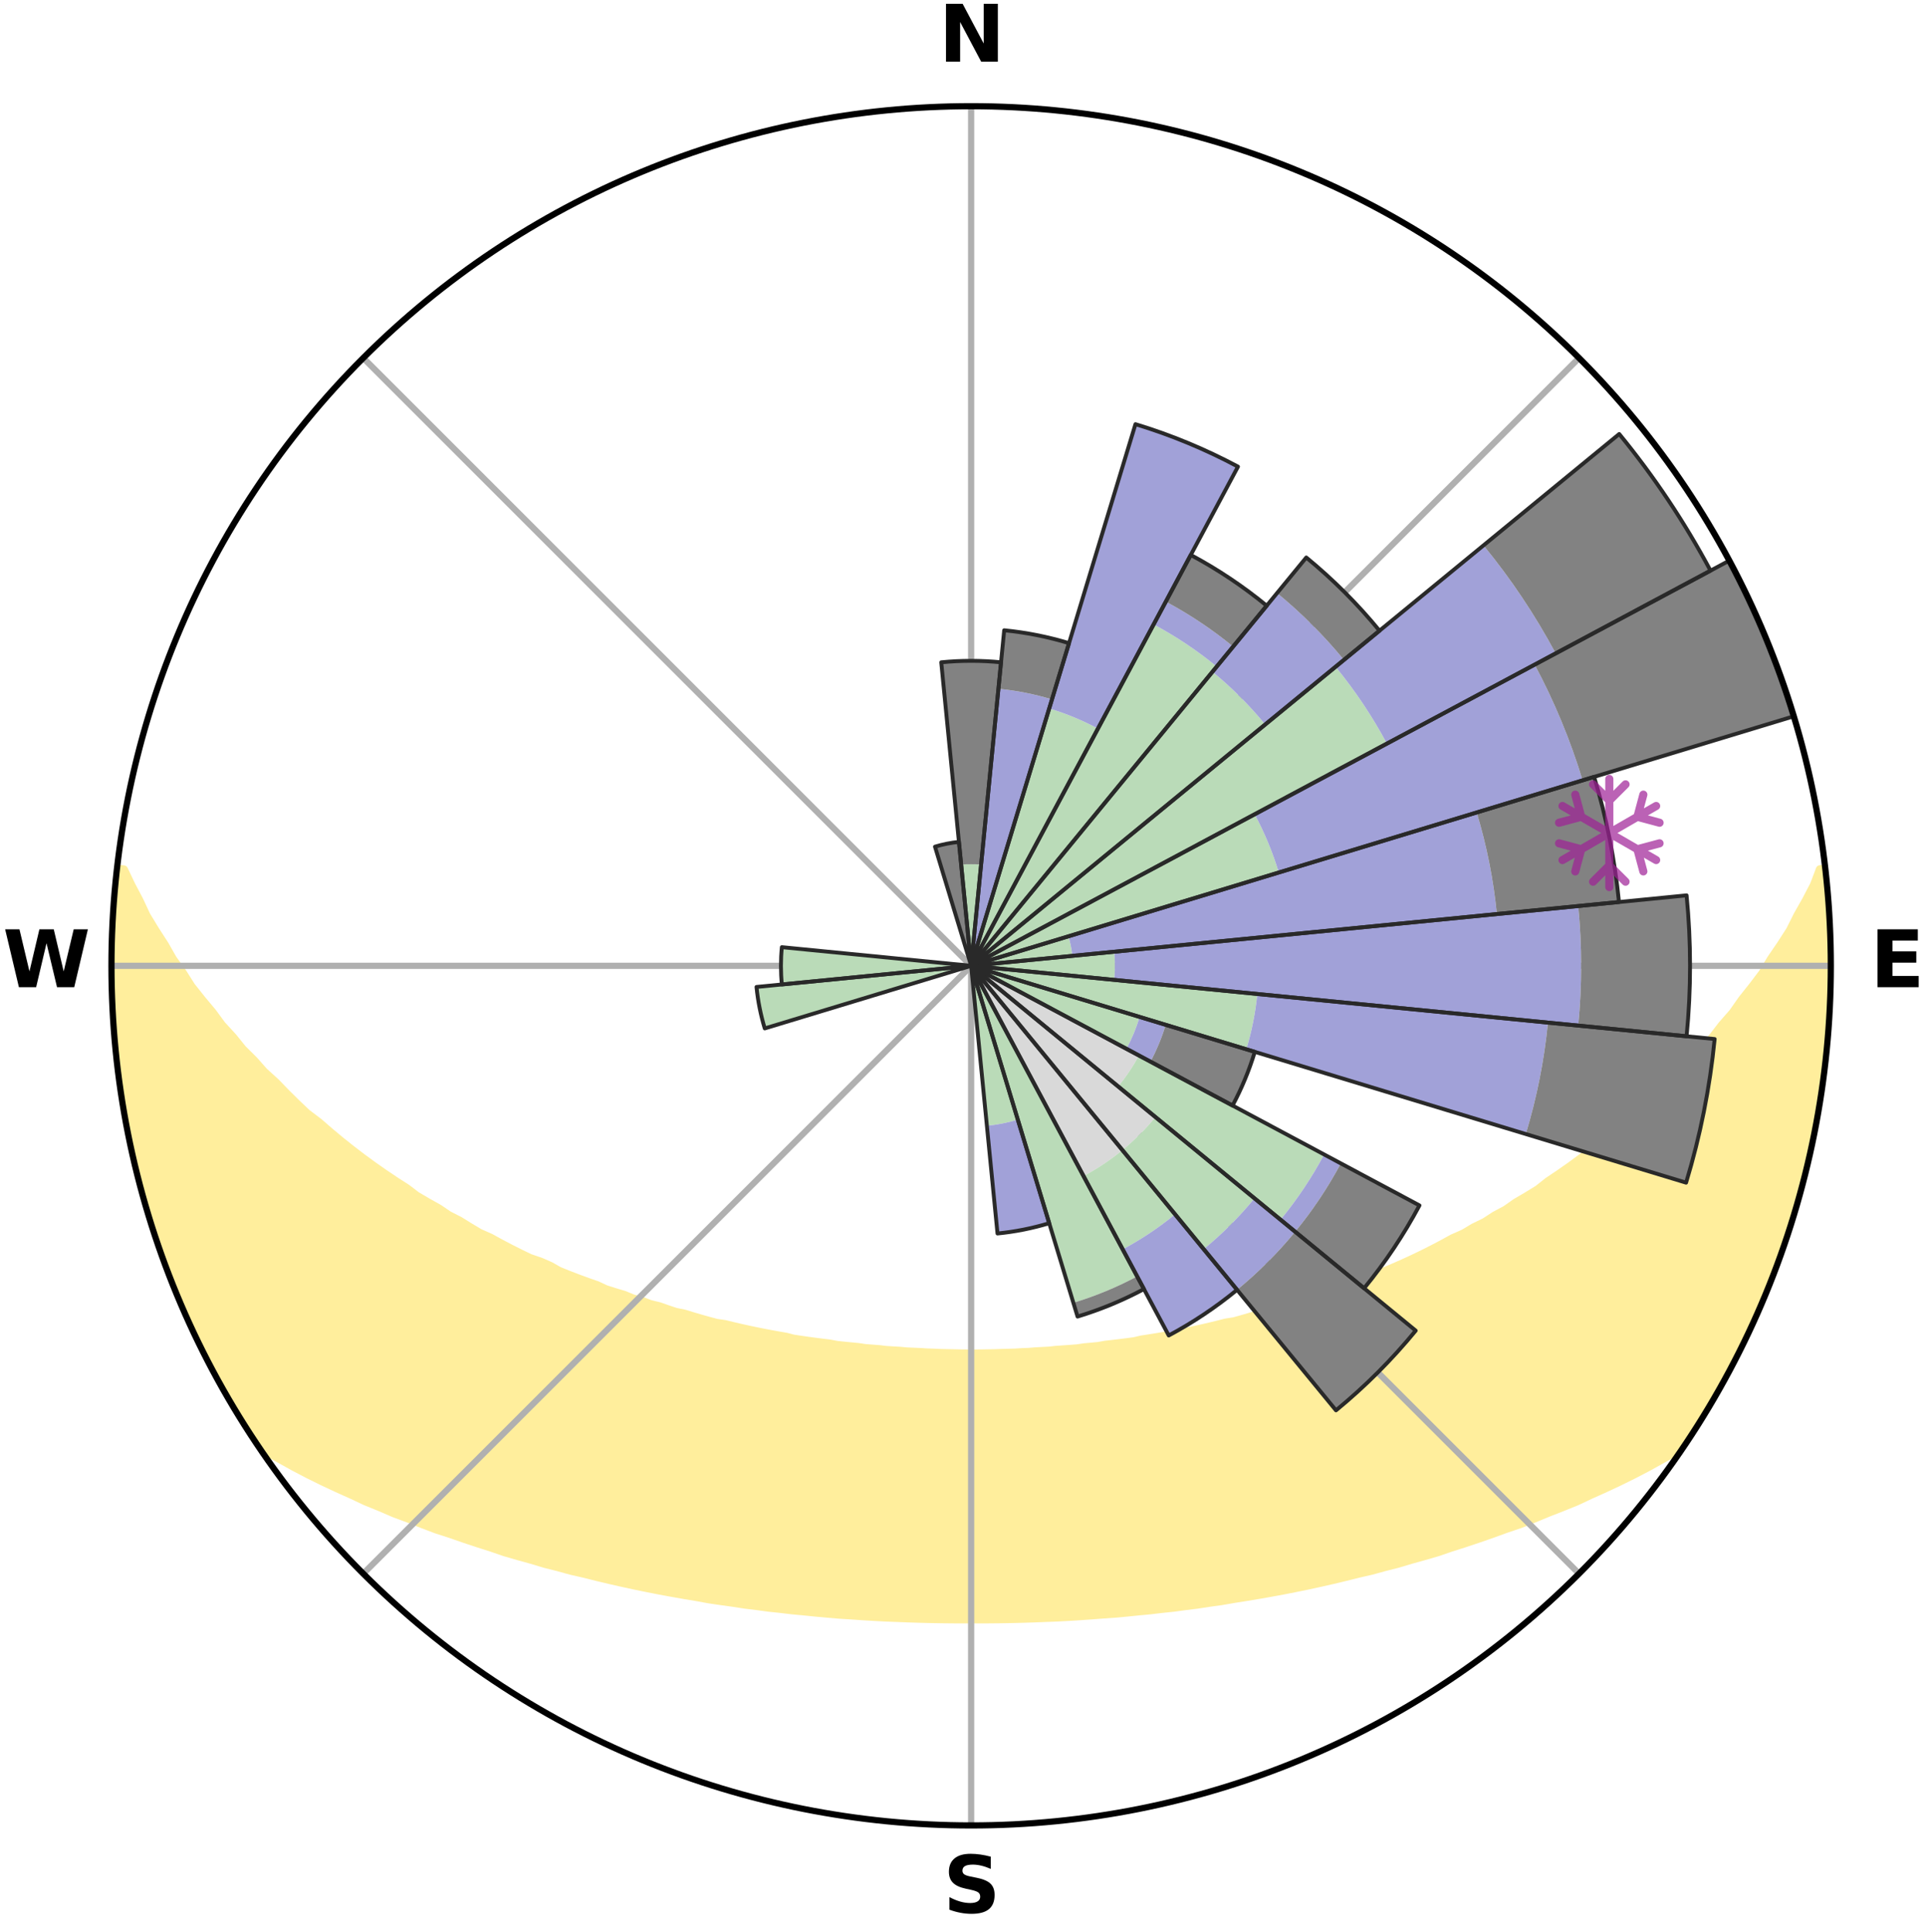 <?xml version="1.0" encoding="utf-8" standalone="no"?>
<!DOCTYPE svg PUBLIC "-//W3C//DTD SVG 1.1//EN"
  "http://www.w3.org/Graphics/SVG/1.1/DTD/svg11.dtd">
<svg xmlns:xlink="http://www.w3.org/1999/xlink" width="248.41pt" height="249.158pt" viewBox="0 0 248.41 249.158" xmlns="http://www.w3.org/2000/svg" version="1.1">
 <title>Ski Rose for Otsego Club</title>
 <defs>
  <style type="text/css">*{stroke-linejoin: round; stroke-linecap: butt}</style>
 </defs>
 <g id="figure_1">
  <g id="patch_1">
   <path d="M 0 249.158 
L 248.41 249.158 
L 248.41 0 
L 0 0 
z
" style="fill: #ffffff"/>
  </g>
  <g id="axes_1">
   <g id="patch_2">
    <path d="M 236.135 124.579 
C 236.135 110.018 233.267 95.599 227.695 82.147 
C 222.122 68.695 213.955 56.471 203.659 46.175 
C 193.363 35.879 181.139 27.711 167.687 22.139 
C 154.235 16.567 139.815 13.699 125.255 13.699 
C 110.694 13.699 96.275 16.567 82.823 22.139 
C 69.371 27.711 57.147 35.879 46.851 46.175 
C 36.555 56.471 28.387 68.695 22.815 82.147 
C 17.243 95.599 14.375 110.018 14.375 124.579 
C 14.375 139.14 17.243 153.559 22.815 167.011 
C 28.387 180.463 36.555 192.687 46.851 202.983 
C 57.147 213.279 69.371 221.447 82.823 227.019 
C 96.275 232.591 110.694 235.459 125.255 235.459 
C 139.815 235.459 154.235 232.591 167.687 227.019 
C 181.139 221.447 193.363 213.279 203.659 202.983 
C 213.955 192.687 222.122 180.463 227.695 167.011 
C 233.267 153.559 236.135 139.14 236.135 124.579 
M 125.255 124.579 
C 125.255 124.579 125.255 124.579 125.255 124.579 
C 125.255 124.579 125.255 124.579 125.255 124.579 
C 125.255 124.579 125.255 124.579 125.255 124.579 
C 125.255 124.579 125.255 124.579 125.255 124.579 
C 125.255 124.579 125.255 124.579 125.255 124.579 
C 125.255 124.579 125.255 124.579 125.255 124.579 
C 125.255 124.579 125.255 124.579 125.255 124.579 
C 125.255 124.579 125.255 124.579 125.255 124.579 
C 125.255 124.579 125.255 124.579 125.255 124.579 
C 125.255 124.579 125.255 124.579 125.255 124.579 
C 125.255 124.579 125.255 124.579 125.255 124.579 
C 125.255 124.579 125.255 124.579 125.255 124.579 
C 125.255 124.579 125.255 124.579 125.255 124.579 
C 125.255 124.579 125.255 124.579 125.255 124.579 
C 125.255 124.579 125.255 124.579 125.255 124.579 
C 125.255 124.579 125.255 124.579 125.255 124.579 
z
" style="fill: #ffffff"/>
   </g>
   <g id="PolyCollection_1">
    <defs>
     <path id="me2a7221476" d="M 235.418 -137.131 
L 234.71 -137.05 
L 233.952 -135.045 
L 232.917 -133.052 
L 231.811 -131.096 
L 230.86 -129.19 
L 229.653 -127.313 
L 228.403 -125.479 
L 227.33 -123.688 
L 226.009 -121.941 
L 224.656 -120.239 
L 223.489 -118.571 
L 222.079 -116.959 
L 220.858 -115.374 
L 219.399 -113.853 
L 218.131 -112.352 
L 216.629 -110.923 
L 215.321 -109.507 
L 213.784 -108.171 
L 212.441 -106.841 
L 211.082 -105.552 
L 209.708 -104.304 
L 208.118 -103.149 
L 206.722 -101.986 
L 205.315 -100.864 
L 203.899 -99.783 
L 202.476 -98.741 
L 201.046 -97.74 
L 199.612 -96.778 
L 198.361 -95.782 
L 196.917 -94.895 
L 195.472 -94.048 
L 194.207 -93.156 
L 192.76 -92.381 
L 191.49 -91.556 
L 190.045 -90.851 
L 188.773 -90.091 
L 187.336 -89.455 
L 186.066 -88.758 
L 184.798 -88.091 
L 183.531 -87.453 
L 182.267 -86.844 
L 181.006 -86.262 
L 179.75 -85.708 
L 178.498 -85.181 
L 177.252 -84.68 
L 176.013 -84.204 
L 174.78 -83.753 
L 173.556 -83.326 
L 172.461 -82.815 
L 171.249 -82.433 
L 170.047 -82.072 
L 168.965 -81.625 
L 167.78 -81.305 
L 166.708 -80.897 
L 165.54 -80.616 
L 164.479 -80.244 
L 163.422 -79.891 
L 162.282 -79.661 
L 161.239 -79.341 
L 160.2 -79.037 
L 159.167 -78.749 
L 158.067 -78.578 
L 157.049 -78.318 
L 156.037 -78.072 
L 155.031 -77.839 
L 154.032 -77.619 
L 153.039 -77.412 
L 152.052 -77.216 
L 151.071 -77.031 
L 150.097 -76.857 
L 149.13 -76.693 
L 148.169 -76.539 
L 147.214 -76.394 
L 146.3 -76.179 
L 145.355 -76.053 
L 144.416 -75.935 
L 143.483 -75.824 
L 142.557 -75.721 
L 141.657 -75.559 
L 140.739 -75.471 
L 139.826 -75.388 
L 138.933 -75.256 
L 138.029 -75.187 
L 137.128 -75.123 
L 136.232 -75.063 
L 135.349 -74.965 
L 134.459 -74.917 
L 133.573 -74.872 
L 132.694 -74.799 
L 131.813 -74.765 
L 130.937 -74.709 
L 130.059 -74.684 
L 129.183 -74.661 
L 128.31 -74.629 
L 127.436 -74.615 
L 126.564 -74.598 
L 125.691 -74.593 
L 124.819 -74.594 
L 123.946 -74.602 
L 123.074 -74.62 
L 122.2 -74.637 
L 121.326 -74.656 
L 120.452 -74.697 
L 119.575 -74.725 
L 118.699 -74.782 
L 117.818 -74.82 
L 116.935 -74.86 
L 116.055 -74.942 
L 115.166 -74.993 
L 114.274 -75.048 
L 113.389 -75.154 
L 112.49 -75.221 
L 111.586 -75.292 
L 110.695 -75.426 
L 109.784 -75.511 
L 108.867 -75.602 
L 107.945 -75.698 
L 107.044 -75.871 
L 106.113 -75.984 
L 105.176 -76.104 
L 104.233 -76.231 
L 103.283 -76.367 
L 102.328 -76.511 
L 101.408 -76.75 
L 100.443 -76.916 
L 99.471 -77.092 
L 98.493 -77.278 
L 97.508 -77.475 
L 96.517 -77.684 
L 95.52 -77.905 
L 94.517 -78.139 
L 93.507 -78.386 
L 92.419 -78.545 
L 91.394 -78.819 
L 90.364 -79.108 
L 89.328 -79.413 
L 88.287 -79.733 
L 87.15 -79.964 
L 86.096 -80.318 
L 85.037 -80.689 
L 83.873 -80.972 
L 82.803 -81.38 
L 81.621 -81.7 
L 80.541 -82.147 
L 79.342 -82.508 
L 78.134 -82.89 
L 77.042 -83.401 
L 75.82 -83.828 
L 74.59 -84.279 
L 73.354 -84.754 
L 72.111 -85.255 
L 71.006 -85.884 
L 69.756 -86.436 
L 68.351 -86.915 
L 67.09 -87.524 
L 65.826 -88.161 
L 64.56 -88.827 
L 63.294 -89.523 
L 61.859 -90.158 
L 60.59 -90.917 
L 59.322 -91.706 
L 57.881 -92.443 
L 56.617 -93.299 
L 55.175 -94.107 
L 53.733 -94.954 
L 52.48 -95.912 
L 51.044 -96.833 
L 49.613 -97.793 
L 48.186 -98.792 
L 46.765 -99.831 
L 45.352 -100.911 
L 43.948 -102.031 
L 42.555 -103.191 
L 41.173 -104.393 
L 39.597 -105.589 
L 38.241 -106.876 
L 36.9 -108.204 
L 35.577 -109.572 
L 34.06 -110.95 
L 32.774 -112.404 
L 31.296 -113.874 
L 30.054 -115.412 
L 28.621 -116.974 
L 27.429 -118.596 
L 26.049 -120.248 
L 24.698 -121.946 
L 23.593 -123.692 
L 22.308 -125.477 
L 21.273 -127.302 
L 20.064 -129.172 
L 18.903 -131.084 
L 18 -133.02 
L 16.954 -135.007 
L 15.992 -137.028 
L 15.205 -137.118 
L 15.205 -137.118 
L 14.904 -135.205 
L 14.818 -133.271 
L 14.582 -131.348 
L 14.612 -129.41 
L 14.441 -127.481 
L 14.486 -125.546 
L 14.379 -123.611 
L 14.487 -121.679 
L 14.5 -119.743 
L 14.671 -117.815 
L 14.75 -115.882 
L 14.925 -113.955 
L 15.248 -112.045 
L 15.362 -110.111 
L 15.685 -108.204 
L 15.925 -106.283 
L 16.243 -104.375 
L 16.655 -102.484 
L 17.097 -100.601 
L 17.463 -98.701 
L 17.965 -96.832 
L 18.497 -94.972 
L 18.96 -93.093 
L 19.552 -91.251 
L 20.174 -89.419 
L 20.754 -87.573 
L 21.435 -85.762 
L 22.146 -83.963 
L 22.818 -82.149 
L 23.592 -80.375 
L 24.398 -78.616 
L 25.236 -76.872 
L 26.046 -75.116 
L 26.954 -73.407 
L 27.846 -71.69 
L 28.784 -69.998 
L 29.736 -68.314 
L 30.725 -66.651 
L 31.745 -65.007 
L 32.795 -63.382 
L 34.177 -61.983 
L 36.048 -60.948 
L 37.882 -59.927 
L 39.736 -58.958 
L 41.6 -58.037 
L 43.469 -57.16 
L 45.338 -56.323 
L 47.145 -55.473 
L 49.011 -54.714 
L 50.813 -53.937 
L 52.667 -53.247 
L 54.459 -52.537 
L 56.246 -51.859 
L 58.077 -51.267 
L 59.849 -50.651 
L 61.613 -50.064 
L 63.368 -49.505 
L 65.072 -48.919 
L 66.811 -48.414 
L 68.541 -47.935 
L 70.224 -47.428 
L 71.934 -46.997 
L 73.6 -46.537 
L 75.291 -46.151 
L 76.941 -45.738 
L 78.582 -45.344 
L 80.216 -44.973 
L 81.841 -44.62 
L 83.458 -44.288 
L 85.066 -43.973 
L 86.667 -43.677 
L 88.258 -43.397 
L 89.842 -43.135 
L 91.401 -42.848 
L 92.969 -42.616 
L 94.529 -42.4 
L 96.07 -42.162 
L 97.615 -41.973 
L 99.144 -41.765 
L 100.676 -41.604 
L 102.194 -41.424 
L 103.713 -41.285 
L 105.221 -41.131 
L 106.724 -40.991 
L 108.223 -40.865 
L 109.722 -40.772 
L 111.213 -40.669 
L 112.701 -40.578 
L 114.185 -40.498 
L 115.669 -40.442 
L 117.148 -40.384 
L 118.625 -40.337 
L 120.1 -40.301 
L 121.574 -40.276 
L 123.047 -40.261 
L 124.519 -40.258 
L 125.991 -40.258 
L 127.463 -40.261 
L 128.936 -40.275 
L 130.41 -40.3 
L 131.885 -40.336 
L 133.362 -40.383 
L 134.841 -40.441 
L 136.324 -40.497 
L 137.809 -40.576 
L 139.297 -40.668 
L 140.788 -40.771 
L 142.282 -40.887 
L 143.786 -40.99 
L 145.289 -41.129 
L 146.797 -41.282 
L 148.316 -41.422 
L 149.834 -41.602 
L 151.367 -41.762 
L 152.895 -41.97 
L 154.441 -42.16 
L 155.981 -42.398 
L 157.542 -42.613 
L 159.094 -42.883 
L 160.669 -43.132 
L 162.253 -43.394 
L 163.844 -43.675 
L 165.445 -43.969 
L 167.053 -44.285 
L 168.671 -44.616 
L 170.296 -44.97 
L 171.93 -45.34 
L 173.571 -45.735 
L 175.221 -46.147 
L 176.912 -46.533 
L 178.578 -46.994 
L 180.288 -47.425 
L 181.972 -47.93 
L 183.701 -48.41 
L 185.441 -48.915 
L 187.144 -49.501 
L 188.9 -50.06 
L 190.664 -50.648 
L 192.436 -51.264 
L 194.215 -51.911 
L 196.055 -52.533 
L 197.847 -53.243 
L 199.645 -53.986 
L 201.503 -54.711 
L 203.369 -55.469 
L 205.177 -56.319 
L 207.045 -57.156 
L 208.915 -58.033 
L 210.778 -58.955 
L 212.633 -59.923 
L 214.466 -60.945 
L 216.336 -61.981 
L 217.715 -63.381 
L 218.765 -65.006 
L 219.766 -66.662 
L 220.739 -68.335 
L 221.734 -69.994 
L 222.679 -71.682 
L 223.501 -73.435 
L 224.392 -75.151 
L 225.238 -76.89 
L 226.022 -78.657 
L 226.915 -80.376 
L 227.677 -82.154 
L 228.353 -83.968 
L 229.094 -85.755 
L 229.718 -87.587 
L 230.358 -89.412 
L 230.951 -91.253 
L 231.499 -93.108 
L 232.001 -94.976 
L 232.566 -96.826 
L 233.043 -98.701 
L 233.412 -100.601 
L 233.865 -102.482 
L 234.197 -104.388 
L 234.575 -106.285 
L 234.778 -108.211 
L 235.12 -110.115 
L 235.39 -112.031 
L 235.505 -113.963 
L 235.703 -115.887 
L 235.892 -117.812 
L 236.02 -119.743 
L 235.978 -121.68 
L 236.058 -123.612 
L 236.08 -125.546 
L 236.091 -127.481 
L 235.885 -129.409 
L 235.829 -131.342 
L 235.717 -133.273 
L 235.596 -135.204 
L 235.418 -137.131 
z
" style="stroke: #ffee9c"/>
    </defs>
    <g clip-path="url(#pfaeb9d0f70)">
     <use xlink:href="#me2a7221476" x="0" y="249.158" style="fill: #ffee9c; stroke: #ffee9c"/>
    </g>
   </g>
   <g id="matplotlib.axis_1">
    <g id="xtick_1">
     <g id="line2d_1">
      <path d="M 125.255 124.579 
L 125.255 13.699 
" clip-path="url(#pfaeb9d0f70)" style="fill: none; stroke: #b0b0b0; stroke-width: 0.8; stroke-linecap: square"/>
     </g>
     <g id="text_1">
      <!-- N -->
      <g transform="translate(121.07 7.958) scale(0.1 -0.1)">
       <defs>
        <path id="DejaVuSans-Bold-4e" d="M 588 4666 
L 1931 4666 
L 3628 1466 
L 3628 4666 
L 4769 4666 
L 4769 0 
L 3425 0 
L 1728 3200 
L 1728 0 
L 588 0 
L 588 4666 
z
" transform="scale(0.016)"/>
       </defs>
       <use xlink:href="#DejaVuSans-Bold-4e"/>
      </g>
     </g>
    </g>
    <g id="xtick_2">
     <g id="line2d_2">
      <path d="M 125.255 124.579 
L 203.659 46.175 
" clip-path="url(#pfaeb9d0f70)" style="fill: none; stroke: #b0b0b0; stroke-width: 0.8; stroke-linecap: square"/>
     </g>
    </g>
    <g id="xtick_3">
     <g id="line2d_3">
      <path d="M 125.255 124.579 
L 236.135 124.579 
" clip-path="url(#pfaeb9d0f70)" style="fill: none; stroke: #b0b0b0; stroke-width: 0.8; stroke-linecap: square"/>
     </g>
     <g id="text_2">
      <!-- E -->
      <g transform="translate(241.219 127.338) scale(0.1 -0.1)">
       <defs>
        <path id="DejaVuSans-Bold-45" d="M 588 4666 
L 3834 4666 
L 3834 3756 
L 1791 3756 
L 1791 2888 
L 3713 2888 
L 3713 1978 
L 1791 1978 
L 1791 909 
L 3903 909 
L 3903 0 
L 588 0 
L 588 4666 
z
" transform="scale(0.016)"/>
       </defs>
       <use xlink:href="#DejaVuSans-Bold-45"/>
      </g>
     </g>
    </g>
    <g id="xtick_4">
     <g id="line2d_4">
      <path d="M 125.255 124.579 
L 203.659 202.983 
" clip-path="url(#pfaeb9d0f70)" style="fill: none; stroke: #b0b0b0; stroke-width: 0.8; stroke-linecap: square"/>
     </g>
    </g>
    <g id="xtick_5">
     <g id="line2d_5">
      <path d="M 125.255 124.579 
L 125.255 235.459 
" clip-path="url(#pfaeb9d0f70)" style="fill: none; stroke: #b0b0b0; stroke-width: 0.8; stroke-linecap: square"/>
     </g>
     <g id="text_3">
      <!-- S -->
      <g transform="translate(121.654 246.718) scale(0.1 -0.1)">
       <defs>
        <path id="DejaVuSans-Bold-53" d="M 3834 4519 
L 3834 3531 
Q 3450 3703 3084 3790 
Q 2719 3878 2394 3878 
Q 1963 3878 1756 3759 
Q 1550 3641 1550 3391 
Q 1550 3203 1689 3098 
Q 1828 2994 2194 2919 
L 2706 2816 
Q 3484 2659 3812 2340 
Q 4141 2022 4141 1434 
Q 4141 663 3683 286 
Q 3225 -91 2284 -91 
Q 1841 -91 1394 -6 
Q 947 78 500 244 
L 500 1259 
Q 947 1022 1364 901 
Q 1781 781 2169 781 
Q 2563 781 2772 912 
Q 2981 1044 2981 1288 
Q 2981 1506 2839 1625 
Q 2697 1744 2272 1838 
L 1806 1941 
Q 1106 2091 782 2419 
Q 459 2747 459 3303 
Q 459 4000 909 4375 
Q 1359 4750 2203 4750 
Q 2588 4750 2994 4692 
Q 3400 4634 3834 4519 
z
" transform="scale(0.016)"/>
       </defs>
       <use xlink:href="#DejaVuSans-Bold-53"/>
      </g>
     </g>
    </g>
    <g id="xtick_6">
     <g id="line2d_6">
      <path d="M 125.255 124.579 
L 46.851 202.983 
" clip-path="url(#pfaeb9d0f70)" style="fill: none; stroke: #b0b0b0; stroke-width: 0.8; stroke-linecap: square"/>
     </g>
    </g>
    <g id="xtick_7">
     <g id="line2d_7">
      <path d="M 125.255 124.579 
L 14.375 124.579 
" clip-path="url(#pfaeb9d0f70)" style="fill: none; stroke: #b0b0b0; stroke-width: 0.8; stroke-linecap: square"/>
     </g>
     <g id="text_4">
      <!-- W -->
      <g transform="translate(0.36 127.338) scale(0.1 -0.1)">
       <defs>
        <path id="DejaVuSans-Bold-57" d="M 191 4666 
L 1344 4666 
L 2150 1275 
L 2950 4666 
L 4109 4666 
L 4909 1275 
L 5716 4666 
L 6859 4666 
L 5759 0 
L 4372 0 
L 3525 3547 
L 2688 0 
L 1300 0 
L 191 4666 
z
" transform="scale(0.016)"/>
       </defs>
       <use xlink:href="#DejaVuSans-Bold-57"/>
      </g>
     </g>
    </g>
    <g id="xtick_8">
     <g id="line2d_8">
      <path d="M 125.255 124.579 
L 46.851 46.175 
" clip-path="url(#pfaeb9d0f70)" style="fill: none; stroke: #b0b0b0; stroke-width: 0.8; stroke-linecap: square"/>
     </g>
    </g>
   </g>
   <g id="matplotlib.axis_2"/>
   <g id="patch_3">
    <path d="M 125.255 124.579 
C 125.255 124.579 125.255 124.579 125.255 124.579 
C 125.255 124.579 125.255 124.579 125.255 124.579 
L 125.255 124.579 
C 125.255 124.579 125.255 124.579 125.255 124.579 
C 125.255 124.579 125.255 124.579 125.255 124.579 
z
" clip-path="url(#pfaeb9d0f70)" style="fill: #d9d9d9"/>
   </g>
   <g id="patch_4">
    <path d="M 125.255 124.579 
C 125.255 124.579 125.255 124.579 125.255 124.579 
C 125.255 124.579 125.255 124.579 125.255 124.579 
L 125.255 124.579 
C 125.255 124.579 125.255 124.579 125.255 124.579 
C 125.255 124.579 125.255 124.579 125.255 124.579 
z
" clip-path="url(#pfaeb9d0f70)" style="fill: #d9d9d9"/>
   </g>
   <g id="patch_5">
    <path d="M 125.255 124.579 
C 125.255 124.579 125.255 124.579 125.255 124.579 
C 125.255 124.579 125.255 124.579 125.255 124.579 
L 125.255 124.579 
C 125.255 124.579 125.255 124.579 125.255 124.579 
C 125.255 124.579 125.255 124.579 125.255 124.579 
z
" clip-path="url(#pfaeb9d0f70)" style="fill: #d9d9d9"/>
   </g>
   <g id="patch_6">
    <path d="M 125.255 124.579 
C 125.255 124.579 125.255 124.579 125.255 124.579 
C 125.255 124.579 125.255 124.579 125.255 124.579 
L 125.255 124.579 
C 125.255 124.579 125.255 124.579 125.255 124.579 
C 125.255 124.579 125.255 124.579 125.255 124.579 
z
" clip-path="url(#pfaeb9d0f70)" style="fill: #d9d9d9"/>
   </g>
   <g id="patch_7">
    <path d="M 125.255 124.579 
C 125.255 124.579 125.255 124.579 125.255 124.579 
C 125.255 124.579 125.255 124.579 125.255 124.579 
L 125.255 124.579 
C 125.255 124.579 125.255 124.579 125.255 124.579 
C 125.255 124.579 125.255 124.579 125.255 124.579 
z
" clip-path="url(#pfaeb9d0f70)" style="fill: #d9d9d9"/>
   </g>
   <g id="patch_8">
    <path d="M 125.255 124.579 
C 125.255 124.579 125.255 124.579 125.255 124.579 
C 125.255 124.579 125.255 124.579 125.255 124.579 
L 125.255 124.579 
C 125.255 124.579 125.255 124.579 125.255 124.579 
C 125.255 124.579 125.255 124.579 125.255 124.579 
z
" clip-path="url(#pfaeb9d0f70)" style="fill: #d9d9d9"/>
   </g>
   <g id="patch_9">
    <path d="M 125.255 124.579 
C 125.255 124.579 125.255 124.579 125.255 124.579 
C 125.255 124.579 125.255 124.579 125.255 124.579 
L 125.255 124.579 
C 125.255 124.579 125.255 124.579 125.255 124.579 
C 125.255 124.579 125.255 124.579 125.255 124.579 
z
" clip-path="url(#pfaeb9d0f70)" style="fill: #d9d9d9"/>
   </g>
   <g id="patch_10">
    <path d="M 125.255 124.579 
C 125.255 124.579 125.255 124.579 125.255 124.579 
C 125.255 124.579 125.255 124.579 125.255 124.579 
L 125.255 124.579 
C 125.255 124.579 125.255 124.579 125.255 124.579 
C 125.255 124.579 125.255 124.579 125.255 124.579 
z
" clip-path="url(#pfaeb9d0f70)" style="fill: #d9d9d9"/>
   </g>
   <g id="patch_11">
    <path d="M 125.255 124.579 
C 125.255 124.579 125.255 124.579 125.255 124.579 
C 125.255 124.579 125.255 124.579 125.255 124.579 
L 125.255 124.579 
C 125.255 124.579 125.255 124.579 125.255 124.579 
C 125.255 124.579 125.255 124.579 125.255 124.579 
z
" clip-path="url(#pfaeb9d0f70)" style="fill: #d9d9d9"/>
   </g>
   <g id="patch_12">
    <path d="M 125.255 124.579 
C 125.255 124.579 125.255 124.579 125.255 124.579 
C 125.255 124.579 125.255 124.579 125.255 124.579 
L 125.255 124.579 
C 125.255 124.579 125.255 124.579 125.255 124.579 
C 125.255 124.579 125.255 124.579 125.255 124.579 
z
" clip-path="url(#pfaeb9d0f70)" style="fill: #d9d9d9"/>
   </g>
   <g id="patch_13">
    <path d="M 125.255 124.579 
C 125.255 124.579 125.255 124.579 125.255 124.579 
C 125.255 124.579 125.255 124.579 125.255 124.579 
L 125.255 124.579 
C 125.255 124.579 125.255 124.579 125.255 124.579 
C 125.255 124.579 125.255 124.579 125.255 124.579 
z
" clip-path="url(#pfaeb9d0f70)" style="fill: #d9d9d9"/>
   </g>
   <g id="patch_14">
    <path d="M 125.255 124.579 
C 125.255 124.579 125.255 124.579 125.255 124.579 
C 125.255 124.579 125.255 124.579 125.255 124.579 
L 144.218 140.142 
C 144.728 139.521 145.206 138.876 145.653 138.208 
C 146.099 137.541 146.512 136.852 146.89 136.143 
z
" clip-path="url(#pfaeb9d0f70)" style="fill: #d9d9d9"/>
   </g>
   <g id="patch_15">
    <path d="M 125.255 124.579 
C 125.255 124.579 125.255 124.579 125.255 124.579 
C 125.255 124.579 125.255 124.579 125.255 124.579 
L 144.764 148.351 
C 145.542 147.713 146.288 147.036 147 146.324 
C 147.712 145.613 148.388 144.866 149.027 144.088 
z
" clip-path="url(#pfaeb9d0f70)" style="fill: #d9d9d9"/>
   </g>
   <g id="patch_16">
    <path d="M 125.255 124.579 
C 125.255 124.579 125.255 124.579 125.255 124.579 
C 125.255 124.579 125.255 124.579 125.255 124.579 
L 139.752 151.7 
C 140.639 151.226 141.503 150.708 142.34 150.149 
C 143.177 149.59 143.986 148.99 144.764 148.351 
z
" clip-path="url(#pfaeb9d0f70)" style="fill: #d9d9d9"/>
   </g>
   <g id="patch_17">
    <path d="M 125.255 124.579 
C 125.255 124.579 125.255 124.579 125.255 124.579 
C 125.255 124.579 125.255 124.579 125.255 124.579 
L 125.255 124.579 
C 125.255 124.579 125.255 124.579 125.255 124.579 
C 125.255 124.579 125.255 124.579 125.255 124.579 
z
" clip-path="url(#pfaeb9d0f70)" style="fill: #d9d9d9"/>
   </g>
   <g id="patch_18">
    <path d="M 125.255 124.579 
C 125.255 124.579 125.255 124.579 125.255 124.579 
C 125.255 124.579 125.255 124.579 125.255 124.579 
L 125.255 124.579 
C 125.255 124.579 125.255 124.579 125.255 124.579 
C 125.255 124.579 125.255 124.579 125.255 124.579 
z
" clip-path="url(#pfaeb9d0f70)" style="fill: #d9d9d9"/>
   </g>
   <g id="patch_19">
    <path d="M 125.255 124.579 
C 125.255 124.579 125.255 124.579 125.255 124.579 
C 125.255 124.579 125.255 124.579 125.255 124.579 
L 125.255 124.579 
C 125.255 124.579 125.255 124.579 125.255 124.579 
C 125.255 124.579 125.255 124.579 125.255 124.579 
z
" clip-path="url(#pfaeb9d0f70)" style="fill: #d9d9d9"/>
   </g>
   <g id="patch_20">
    <path d="M 125.255 124.579 
C 125.255 124.579 125.255 124.579 125.255 124.579 
C 125.255 124.579 125.255 124.579 125.255 124.579 
L 125.255 124.579 
C 125.255 124.579 125.255 124.579 125.255 124.579 
C 125.255 124.579 125.255 124.579 125.255 124.579 
z
" clip-path="url(#pfaeb9d0f70)" style="fill: #d9d9d9"/>
   </g>
   <g id="patch_21">
    <path d="M 125.255 124.579 
C 125.255 124.579 125.255 124.579 125.255 124.579 
C 125.255 124.579 125.255 124.579 125.255 124.579 
L 125.255 124.579 
C 125.255 124.579 125.255 124.579 125.255 124.579 
C 125.255 124.579 125.255 124.579 125.255 124.579 
z
" clip-path="url(#pfaeb9d0f70)" style="fill: #d9d9d9"/>
   </g>
   <g id="patch_22">
    <path d="M 125.255 124.579 
C 125.255 124.579 125.255 124.579 125.255 124.579 
C 125.255 124.579 125.255 124.579 125.255 124.579 
L 125.255 124.579 
C 125.255 124.579 125.255 124.579 125.255 124.579 
C 125.255 124.579 125.255 124.579 125.255 124.579 
z
" clip-path="url(#pfaeb9d0f70)" style="fill: #d9d9d9"/>
   </g>
   <g id="patch_23">
    <path d="M 125.255 124.579 
C 125.255 124.579 125.255 124.579 125.255 124.579 
C 125.255 124.579 125.255 124.579 125.255 124.579 
L 125.255 124.579 
C 125.255 124.579 125.255 124.579 125.255 124.579 
C 125.255 124.579 125.255 124.579 125.255 124.579 
z
" clip-path="url(#pfaeb9d0f70)" style="fill: #d9d9d9"/>
   </g>
   <g id="patch_24">
    <path d="M 125.255 124.579 
C 125.255 124.579 125.255 124.579 125.255 124.579 
C 125.255 124.579 125.255 124.579 125.255 124.579 
L 125.255 124.579 
C 125.255 124.579 125.255 124.579 125.255 124.579 
C 125.255 124.579 125.255 124.579 125.255 124.579 
z
" clip-path="url(#pfaeb9d0f70)" style="fill: #d9d9d9"/>
   </g>
   <g id="patch_25">
    <path d="M 125.255 124.579 
C 125.255 124.579 125.255 124.579 125.255 124.579 
C 125.255 124.579 125.255 124.579 125.255 124.579 
L 125.255 124.579 
C 125.255 124.579 125.255 124.579 125.255 124.579 
C 125.255 124.579 125.255 124.579 125.255 124.579 
z
" clip-path="url(#pfaeb9d0f70)" style="fill: #d9d9d9"/>
   </g>
   <g id="patch_26">
    <path d="M 125.255 124.579 
C 125.255 124.579 125.255 124.579 125.255 124.579 
C 125.255 124.579 125.255 124.579 125.255 124.579 
L 125.255 124.579 
C 125.255 124.579 125.255 124.579 125.255 124.579 
C 125.255 124.579 125.255 124.579 125.255 124.579 
z
" clip-path="url(#pfaeb9d0f70)" style="fill: #d9d9d9"/>
   </g>
   <g id="patch_27">
    <path d="M 125.255 124.579 
C 125.255 124.579 125.255 124.579 125.255 124.579 
C 125.255 124.579 125.255 124.579 125.255 124.579 
L 125.255 124.579 
C 125.255 124.579 125.255 124.579 125.255 124.579 
C 125.255 124.579 125.255 124.579 125.255 124.579 
z
" clip-path="url(#pfaeb9d0f70)" style="fill: #d9d9d9"/>
   </g>
   <g id="patch_28">
    <path d="M 125.255 124.579 
C 125.255 124.579 125.255 124.579 125.255 124.579 
C 125.255 124.579 125.255 124.579 125.255 124.579 
L 125.255 124.579 
C 125.255 124.579 125.255 124.579 125.255 124.579 
C 125.255 124.579 125.255 124.579 125.255 124.579 
z
" clip-path="url(#pfaeb9d0f70)" style="fill: #d9d9d9"/>
   </g>
   <g id="patch_29">
    <path d="M 125.255 124.579 
C 125.255 124.579 125.255 124.579 125.255 124.579 
C 125.255 124.579 125.255 124.579 125.255 124.579 
L 125.255 124.579 
C 125.255 124.579 125.255 124.579 125.255 124.579 
C 125.255 124.579 125.255 124.579 125.255 124.579 
z
" clip-path="url(#pfaeb9d0f70)" style="fill: #d9d9d9"/>
   </g>
   <g id="patch_30">
    <path d="M 125.255 124.579 
C 125.255 124.579 125.255 124.579 125.255 124.579 
C 125.255 124.579 125.255 124.579 125.255 124.579 
L 125.255 124.579 
C 125.255 124.579 125.255 124.579 125.255 124.579 
C 125.255 124.579 125.255 124.579 125.255 124.579 
z
" clip-path="url(#pfaeb9d0f70)" style="fill: #d9d9d9"/>
   </g>
   <g id="patch_31">
    <path d="M 125.255 124.579 
C 125.255 124.579 125.255 124.579 125.255 124.579 
C 125.255 124.579 125.255 124.579 125.255 124.579 
L 125.255 124.579 
C 125.255 124.579 125.255 124.579 125.255 124.579 
C 125.255 124.579 125.255 124.579 125.255 124.579 
z
" clip-path="url(#pfaeb9d0f70)" style="fill: #d9d9d9"/>
   </g>
   <g id="patch_32">
    <path d="M 125.255 124.579 
C 125.255 124.579 125.255 124.579 125.255 124.579 
C 125.255 124.579 125.255 124.579 125.255 124.579 
L 125.255 124.579 
C 125.255 124.579 125.255 124.579 125.255 124.579 
C 125.255 124.579 125.255 124.579 125.255 124.579 
z
" clip-path="url(#pfaeb9d0f70)" style="fill: #d9d9d9"/>
   </g>
   <g id="patch_33">
    <path d="M 125.255 124.579 
C 125.255 124.579 125.255 124.579 125.255 124.579 
C 125.255 124.579 125.255 124.579 125.255 124.579 
L 125.255 124.579 
C 125.255 124.579 125.255 124.579 125.255 124.579 
C 125.255 124.579 125.255 124.579 125.255 124.579 
z
" clip-path="url(#pfaeb9d0f70)" style="fill: #d9d9d9"/>
   </g>
   <g id="patch_34">
    <path d="M 125.255 124.579 
C 125.255 124.579 125.255 124.579 125.255 124.579 
C 125.255 124.579 125.255 124.579 125.255 124.579 
L 125.255 124.579 
C 125.255 124.579 125.255 124.579 125.255 124.579 
C 125.255 124.579 125.255 124.579 125.255 124.579 
z
" clip-path="url(#pfaeb9d0f70)" style="fill: #d9d9d9"/>
   </g>
   <g id="patch_35">
    <path d="M 125.255 124.579 
C 125.255 124.579 125.255 124.579 125.255 124.579 
C 125.255 124.579 125.255 124.579 125.255 124.579 
L 126.54 111.529 
C 126.113 111.487 125.684 111.466 125.255 111.466 
C 124.826 111.466 124.397 111.487 123.97 111.529 
z
" clip-path="url(#pfaeb9d0f70)" style="fill: #badbb8"/>
   </g>
   <g id="patch_36">
    <path d="M 125.255 124.579 
C 125.255 124.579 125.255 124.579 125.255 124.579 
C 125.255 124.579 125.255 124.579 125.255 124.579 
L 125.255 124.579 
C 125.255 124.579 125.255 124.579 125.255 124.579 
C 125.255 124.579 125.255 124.579 125.255 124.579 
z
" clip-path="url(#pfaeb9d0f70)" style="fill: #badbb8"/>
   </g>
   <g id="patch_37">
    <path d="M 125.255 124.579 
C 125.255 124.579 125.255 124.579 125.255 124.579 
C 125.255 124.579 125.255 124.579 125.255 124.579 
L 141.609 93.982 
C 140.608 93.447 139.581 92.961 138.532 92.526 
C 137.482 92.092 136.413 91.709 135.326 91.379 
z
" clip-path="url(#pfaeb9d0f70)" style="fill: #badbb8"/>
   </g>
   <g id="patch_38">
    <path d="M 125.255 124.579 
C 125.255 124.579 125.255 124.579 125.255 124.579 
C 125.255 124.579 125.255 124.579 125.255 124.579 
L 156.932 85.981 
C 155.668 84.944 154.355 83.97 152.996 83.062 
C 151.637 82.154 150.234 81.313 148.793 80.542 
z
" clip-path="url(#pfaeb9d0f70)" style="fill: #badbb8"/>
   </g>
   <g id="patch_39">
    <path d="M 125.255 124.579 
C 125.255 124.579 125.255 124.579 125.255 124.579 
C 125.255 124.579 125.255 124.579 125.255 124.579 
L 163.182 93.453 
C 162.163 92.212 161.084 91.021 159.948 89.885 
C 158.813 88.75 157.622 87.671 156.381 86.652 
z
" clip-path="url(#pfaeb9d0f70)" style="fill: #badbb8"/>
   </g>
   <g id="patch_40">
    <path d="M 125.255 124.579 
C 125.255 124.579 125.255 124.579 125.255 124.579 
C 125.255 124.579 125.255 124.579 125.255 124.579 
L 178.878 95.917 
C 177.939 94.162 176.916 92.454 175.81 90.799 
C 174.704 89.144 173.518 87.545 172.256 86.007 
z
" clip-path="url(#pfaeb9d0f70)" style="fill: #badbb8"/>
   </g>
   <g id="patch_41">
    <path d="M 125.255 124.579 
C 125.255 124.579 125.255 124.579 125.255 124.579 
C 125.255 124.579 125.255 124.579 125.255 124.579 
L 164.936 112.542 
C 164.542 111.243 164.085 109.964 163.565 108.71 
C 163.046 107.456 162.465 106.229 161.825 105.032 
z
" clip-path="url(#pfaeb9d0f70)" style="fill: #badbb8"/>
   </g>
   <g id="patch_42">
    <path d="M 125.255 124.579 
C 125.255 124.579 125.255 124.579 125.255 124.579 
C 125.255 124.579 125.255 124.579 125.255 124.579 
L 138.305 123.294 
C 138.263 122.867 138.2 122.442 138.116 122.021 
C 138.032 121.6 137.928 121.183 137.803 120.773 
z
" clip-path="url(#pfaeb9d0f70)" style="fill: #badbb8"/>
   </g>
   <g id="patch_43">
    <path d="M 125.255 124.579 
C 125.255 124.579 125.255 124.579 125.255 124.579 
C 125.255 124.579 125.255 124.579 125.255 124.579 
L 143.71 126.397 
C 143.77 125.793 143.799 125.186 143.799 124.579 
C 143.799 123.972 143.77 123.365 143.71 122.761 
z
" clip-path="url(#pfaeb9d0f70)" style="fill: #badbb8"/>
   </g>
   <g id="patch_44">
    <path d="M 125.255 124.579 
C 125.255 124.579 125.255 124.579 125.255 124.579 
C 125.255 124.579 125.255 124.579 125.255 124.579 
L 160.747 135.345 
C 161.099 134.184 161.394 133.005 161.631 131.815 
C 161.868 130.624 162.046 129.423 162.165 128.214 
z
" clip-path="url(#pfaeb9d0f70)" style="fill: #badbb8"/>
   </g>
   <g id="patch_45">
    <path d="M 125.255 124.579 
C 125.255 124.579 125.255 124.579 125.255 124.579 
C 125.255 124.579 125.255 124.579 125.255 124.579 
L 145.285 135.286 
C 145.636 134.63 145.954 133.957 146.238 133.271 
C 146.523 132.584 146.773 131.883 146.989 131.172 
z
" clip-path="url(#pfaeb9d0f70)" style="fill: #badbb8"/>
   </g>
   <g id="patch_46">
    <path d="M 146.89 136.143 
C 146.512 136.852 146.099 137.541 145.653 138.208 
C 145.206 138.876 144.728 139.521 144.218 140.142 
L 165.162 157.33 
C 166.234 156.024 167.241 154.666 168.18 153.261 
C 169.119 151.856 169.988 150.406 170.785 148.915 
z
" clip-path="url(#pfaeb9d0f70)" style="fill: #badbb8"/>
   </g>
   <g id="patch_47">
    <path d="M 149.027 144.088 
C 148.388 144.866 147.712 145.613 147 146.324 
C 146.288 147.036 145.542 147.713 144.764 148.351 
L 155.249 161.127 
C 156.445 160.145 157.592 159.105 158.686 158.011 
C 159.781 156.916 160.821 155.769 161.802 154.573 
z
" clip-path="url(#pfaeb9d0f70)" style="fill: #badbb8"/>
   </g>
   <g id="patch_48">
    <path d="M 144.764 148.351 
C 143.986 148.99 143.177 149.59 142.34 150.149 
C 141.503 150.708 140.639 151.226 139.752 151.7 
L 144.802 161.149 
C 145.999 160.51 147.164 159.811 148.293 159.057 
C 149.421 158.303 150.512 157.494 151.561 156.633 
z
" clip-path="url(#pfaeb9d0f70)" style="fill: #badbb8"/>
   </g>
   <g id="patch_49">
    <path d="M 125.255 124.579 
C 125.255 124.579 125.255 124.579 125.255 124.579 
C 125.255 124.579 125.255 124.579 125.255 124.579 
L 138.441 168.048 
C 139.864 167.616 141.264 167.115 142.638 166.546 
C 144.012 165.977 145.357 165.341 146.668 164.64 
z
" clip-path="url(#pfaeb9d0f70)" style="fill: #badbb8"/>
   </g>
   <g id="patch_50">
    <path d="M 125.255 124.579 
C 125.255 124.579 125.255 124.579 125.255 124.579 
C 125.255 124.579 125.255 124.579 125.255 124.579 
L 127.287 145.213 
C 127.962 145.146 128.634 145.046 129.3 144.914 
C 129.965 144.782 130.624 144.617 131.273 144.42 
z
" clip-path="url(#pfaeb9d0f70)" style="fill: #badbb8"/>
   </g>
   <g id="patch_51">
    <path d="M 125.255 124.579 
C 125.255 124.579 125.255 124.579 125.255 124.579 
C 125.255 124.579 125.255 124.579 125.255 124.579 
L 125.255 124.579 
C 125.255 124.579 125.255 124.579 125.255 124.579 
C 125.255 124.579 125.255 124.579 125.255 124.579 
z
" clip-path="url(#pfaeb9d0f70)" style="fill: #badbb8"/>
   </g>
   <g id="patch_52">
    <path d="M 125.255 124.579 
C 125.255 124.579 125.255 124.579 125.255 124.579 
C 125.255 124.579 125.255 124.579 125.255 124.579 
L 125.255 124.579 
C 125.255 124.579 125.255 124.579 125.255 124.579 
C 125.255 124.579 125.255 124.579 125.255 124.579 
z
" clip-path="url(#pfaeb9d0f70)" style="fill: #badbb8"/>
   </g>
   <g id="patch_53">
    <path d="M 125.255 124.579 
C 125.255 124.579 125.255 124.579 125.255 124.579 
C 125.255 124.579 125.255 124.579 125.255 124.579 
L 125.255 124.579 
C 125.255 124.579 125.255 124.579 125.255 124.579 
C 125.255 124.579 125.255 124.579 125.255 124.579 
z
" clip-path="url(#pfaeb9d0f70)" style="fill: #badbb8"/>
   </g>
   <g id="patch_54">
    <path d="M 125.255 124.579 
C 125.255 124.579 125.255 124.579 125.255 124.579 
C 125.255 124.579 125.255 124.579 125.255 124.579 
L 125.255 124.579 
C 125.255 124.579 125.255 124.579 125.255 124.579 
C 125.255 124.579 125.255 124.579 125.255 124.579 
z
" clip-path="url(#pfaeb9d0f70)" style="fill: #badbb8"/>
   </g>
   <g id="patch_55">
    <path d="M 125.255 124.579 
C 125.255 124.579 125.255 124.579 125.255 124.579 
C 125.255 124.579 125.255 124.579 125.255 124.579 
L 125.255 124.579 
C 125.255 124.579 125.255 124.579 125.255 124.579 
C 125.255 124.579 125.255 124.579 125.255 124.579 
z
" clip-path="url(#pfaeb9d0f70)" style="fill: #badbb8"/>
   </g>
   <g id="patch_56">
    <path d="M 125.255 124.579 
C 125.255 124.579 125.255 124.579 125.255 124.579 
C 125.255 124.579 125.255 124.579 125.255 124.579 
L 125.255 124.579 
C 125.255 124.579 125.255 124.579 125.255 124.579 
C 125.255 124.579 125.255 124.579 125.255 124.579 
z
" clip-path="url(#pfaeb9d0f70)" style="fill: #badbb8"/>
   </g>
   <g id="patch_57">
    <path d="M 125.255 124.579 
C 125.255 124.579 125.255 124.579 125.255 124.579 
C 125.255 124.579 125.255 124.579 125.255 124.579 
L 125.255 124.579 
C 125.255 124.579 125.255 124.579 125.255 124.579 
C 125.255 124.579 125.255 124.579 125.255 124.579 
z
" clip-path="url(#pfaeb9d0f70)" style="fill: #badbb8"/>
   </g>
   <g id="patch_58">
    <path d="M 125.255 124.579 
C 125.255 124.579 125.255 124.579 125.255 124.579 
C 125.255 124.579 125.255 124.579 125.255 124.579 
L 97.572 127.306 
C 97.661 128.212 97.795 129.113 97.973 130.006 
C 98.15 130.899 98.372 131.783 98.636 132.654 
z
" clip-path="url(#pfaeb9d0f70)" style="fill: #badbb8"/>
   </g>
   <g id="patch_59">
    <path d="M 125.255 124.579 
C 125.255 124.579 125.255 124.579 125.255 124.579 
C 125.255 124.579 125.255 124.579 125.255 124.579 
L 100.841 122.174 
C 100.762 122.974 100.723 123.776 100.723 124.579 
C 100.723 125.382 100.762 126.185 100.841 126.984 
z
" clip-path="url(#pfaeb9d0f70)" style="fill: #badbb8"/>
   </g>
   <g id="patch_60">
    <path d="M 125.255 124.579 
C 125.255 124.579 125.255 124.579 125.255 124.579 
C 125.255 124.579 125.255 124.579 125.255 124.579 
L 125.255 124.579 
C 125.255 124.579 125.255 124.579 125.255 124.579 
C 125.255 124.579 125.255 124.579 125.255 124.579 
z
" clip-path="url(#pfaeb9d0f70)" style="fill: #badbb8"/>
   </g>
   <g id="patch_61">
    <path d="M 125.255 124.579 
C 125.255 124.579 125.255 124.579 125.255 124.579 
C 125.255 124.579 125.255 124.579 125.255 124.579 
L 125.255 124.579 
C 125.255 124.579 125.255 124.579 125.255 124.579 
C 125.255 124.579 125.255 124.579 125.255 124.579 
z
" clip-path="url(#pfaeb9d0f70)" style="fill: #badbb8"/>
   </g>
   <g id="patch_62">
    <path d="M 125.255 124.579 
C 125.255 124.579 125.255 124.579 125.255 124.579 
C 125.255 124.579 125.255 124.579 125.255 124.579 
L 125.255 124.579 
C 125.255 124.579 125.255 124.579 125.255 124.579 
C 125.255 124.579 125.255 124.579 125.255 124.579 
z
" clip-path="url(#pfaeb9d0f70)" style="fill: #badbb8"/>
   </g>
   <g id="patch_63">
    <path d="M 125.255 124.579 
C 125.255 124.579 125.255 124.579 125.255 124.579 
C 125.255 124.579 125.255 124.579 125.255 124.579 
L 125.255 124.579 
C 125.255 124.579 125.255 124.579 125.255 124.579 
C 125.255 124.579 125.255 124.579 125.255 124.579 
z
" clip-path="url(#pfaeb9d0f70)" style="fill: #badbb8"/>
   </g>
   <g id="patch_64">
    <path d="M 125.255 124.579 
C 125.255 124.579 125.255 124.579 125.255 124.579 
C 125.255 124.579 125.255 124.579 125.255 124.579 
L 125.255 124.579 
C 125.255 124.579 125.255 124.579 125.255 124.579 
C 125.255 124.579 125.255 124.579 125.255 124.579 
z
" clip-path="url(#pfaeb9d0f70)" style="fill: #badbb8"/>
   </g>
   <g id="patch_65">
    <path d="M 125.255 124.579 
C 125.255 124.579 125.255 124.579 125.255 124.579 
C 125.255 124.579 125.255 124.579 125.255 124.579 
L 125.255 124.579 
C 125.255 124.579 125.255 124.579 125.255 124.579 
C 125.255 124.579 125.255 124.579 125.255 124.579 
z
" clip-path="url(#pfaeb9d0f70)" style="fill: #badbb8"/>
   </g>
   <g id="patch_66">
    <path d="M 125.255 124.579 
C 125.255 124.579 125.255 124.579 125.255 124.579 
C 125.255 124.579 125.255 124.579 125.255 124.579 
L 125.255 124.579 
C 125.255 124.579 125.255 124.579 125.255 124.579 
C 125.255 124.579 125.255 124.579 125.255 124.579 
z
" clip-path="url(#pfaeb9d0f70)" style="fill: #badbb8"/>
   </g>
   <g id="patch_67">
    <path d="M 123.97 111.529 
C 124.397 111.487 124.826 111.466 125.255 111.466 
C 125.684 111.466 126.113 111.487 126.54 111.529 
L 126.54 111.529 
C 126.113 111.487 125.684 111.466 125.255 111.466 
C 124.826 111.466 124.397 111.487 123.97 111.529 
z
" clip-path="url(#pfaeb9d0f70)" style="fill: #a1a1d8"/>
   </g>
   <g id="patch_68">
    <path d="M 125.255 124.579 
C 125.255 124.579 125.255 124.579 125.255 124.579 
C 125.255 124.579 125.255 124.579 125.255 124.579 
L 135.679 90.214 
C 134.555 89.873 133.414 89.587 132.261 89.358 
C 131.108 89.128 129.945 88.956 128.775 88.841 
z
" clip-path="url(#pfaeb9d0f70)" style="fill: #a1a1d8"/>
   </g>
   <g id="patch_69">
    <path d="M 135.326 91.379 
C 136.413 91.709 137.482 92.092 138.532 92.526 
C 139.581 92.961 140.608 93.447 141.609 93.982 
L 159.671 60.19 
C 157.564 59.064 155.402 58.041 153.194 57.127 
C 150.987 56.212 148.735 55.407 146.448 54.713 
z
" clip-path="url(#pfaeb9d0f70)" style="fill: #a1a1d8"/>
   </g>
   <g id="patch_70">
    <path d="M 148.793 80.542 
C 150.234 81.313 151.637 82.154 152.996 83.062 
C 154.355 83.97 155.668 84.944 156.932 85.981 
L 159.046 83.405 
C 157.698 82.299 156.297 81.259 154.847 80.291 
C 153.398 79.322 151.901 78.425 150.364 77.603 
z
" clip-path="url(#pfaeb9d0f70)" style="fill: #a1a1d8"/>
   </g>
   <g id="patch_71">
    <path d="M 156.381 86.652 
C 157.622 87.671 158.813 88.75 159.948 89.885 
C 161.084 91.021 162.163 92.212 163.182 93.453 
L 173.336 85.12 
C 172.045 83.546 170.677 82.037 169.237 80.597 
C 167.797 79.157 166.288 77.789 164.714 76.498 
z
" clip-path="url(#pfaeb9d0f70)" style="fill: #a1a1d8"/>
   </g>
   <g id="patch_72">
    <path d="M 172.256 86.007 
C 173.518 87.545 174.704 89.144 175.81 90.799 
C 176.916 92.454 177.939 94.162 178.878 95.917 
L 200.647 84.281 
C 199.328 81.814 197.888 79.412 196.334 77.086 
C 194.779 74.759 193.111 72.51 191.336 70.347 
z
" clip-path="url(#pfaeb9d0f70)" style="fill: #a1a1d8"/>
   </g>
   <g id="patch_73">
    <path d="M 161.825 105.032 
C 162.465 106.229 163.046 107.456 163.565 108.71 
C 164.085 109.964 164.542 111.243 164.936 112.542 
L 204.12 100.656 
C 203.337 98.074 202.427 95.533 201.395 93.041 
C 200.363 90.549 199.209 88.109 197.937 85.73 
z
" clip-path="url(#pfaeb9d0f70)" style="fill: #a1a1d8"/>
   </g>
   <g id="patch_74">
    <path d="M 137.803 120.773 
C 137.928 121.183 138.032 121.6 138.116 122.021 
C 138.2 122.442 138.263 122.867 138.305 123.294 
L 193.064 117.9 
C 192.845 115.681 192.518 113.474 192.082 111.286 
C 191.647 109.099 191.105 106.934 190.458 104.8 
z
" clip-path="url(#pfaeb9d0f70)" style="fill: #a1a1d8"/>
   </g>
   <g id="patch_75">
    <path d="M 143.71 122.761 
C 143.77 123.365 143.799 123.972 143.799 124.579 
C 143.799 125.186 143.77 125.793 143.71 126.397 
L 203.554 132.291 
C 203.806 129.728 203.933 127.154 203.933 124.579 
C 203.933 122.004 203.806 119.43 203.554 116.867 
z
" clip-path="url(#pfaeb9d0f70)" style="fill: #a1a1d8"/>
   </g>
   <g id="patch_76">
    <path d="M 162.165 128.214 
C 162.046 129.423 161.868 130.624 161.631 131.815 
C 161.394 133.005 161.099 134.184 160.747 135.345 
L 196.791 146.279 
C 197.501 143.938 198.096 141.563 198.574 139.163 
C 199.051 136.763 199.41 134.341 199.65 131.906 
z
" clip-path="url(#pfaeb9d0f70)" style="fill: #a1a1d8"/>
   </g>
   <g id="patch_77">
    <path d="M 146.989 131.172 
C 146.773 131.883 146.523 132.584 146.238 133.271 
C 145.954 133.957 145.636 134.63 145.285 135.286 
L 148.384 136.942 
C 148.789 136.185 149.156 135.408 149.484 134.615 
C 149.813 133.822 150.102 133.013 150.351 132.192 
z
" clip-path="url(#pfaeb9d0f70)" style="fill: #a1a1d8"/>
   </g>
   <g id="patch_78">
    <path d="M 170.785 148.915 
C 169.988 150.406 169.119 151.856 168.18 153.261 
C 167.241 154.666 166.234 156.024 165.162 157.33 
L 167.048 158.878 
C 168.171 157.51 169.226 156.088 170.209 154.617 
C 171.192 153.145 172.103 151.626 172.937 150.066 
z
" clip-path="url(#pfaeb9d0f70)" style="fill: #a1a1d8"/>
   </g>
   <g id="patch_79">
    <path d="M 161.802 154.573 
C 160.821 155.769 159.781 156.916 158.686 158.011 
C 157.592 159.105 156.445 160.145 155.249 161.127 
L 159.554 166.373 
C 160.922 165.25 162.234 164.061 163.485 162.81 
C 164.737 161.558 165.926 160.246 167.048 158.878 
z
" clip-path="url(#pfaeb9d0f70)" style="fill: #a1a1d8"/>
   </g>
   <g id="patch_80">
    <path d="M 151.561 156.633 
C 150.512 157.494 149.421 158.303 148.293 159.057 
C 147.164 159.811 145.999 160.51 144.802 161.149 
L 150.741 172.261 
C 152.302 171.427 153.821 170.517 155.292 169.533 
C 156.764 168.55 158.186 167.495 159.554 166.373 
z
" clip-path="url(#pfaeb9d0f70)" style="fill: #a1a1d8"/>
   </g>
   <g id="patch_81">
    <path d="M 146.668 164.64 
C 145.357 165.341 144.012 165.977 142.638 166.546 
C 141.264 167.115 139.864 167.616 138.441 168.048 
L 138.441 168.048 
C 139.864 167.616 141.264 167.115 142.638 166.546 
C 144.012 165.977 145.357 165.341 146.668 164.64 
z
" clip-path="url(#pfaeb9d0f70)" style="fill: #a1a1d8"/>
   </g>
   <g id="patch_82">
    <path d="M 131.273 144.42 
C 130.624 144.617 129.965 144.782 129.3 144.914 
C 128.634 145.046 127.962 145.146 127.287 145.213 
L 128.655 159.106 
C 129.786 158.994 130.909 158.828 132.023 158.606 
C 133.137 158.384 134.239 158.108 135.326 157.779 
z
" clip-path="url(#pfaeb9d0f70)" style="fill: #a1a1d8"/>
   </g>
   <g id="patch_83">
    <path d="M 125.255 124.579 
C 125.255 124.579 125.255 124.579 125.255 124.579 
C 125.255 124.579 125.255 124.579 125.255 124.579 
L 125.255 124.579 
C 125.255 124.579 125.255 124.579 125.255 124.579 
C 125.255 124.579 125.255 124.579 125.255 124.579 
z
" clip-path="url(#pfaeb9d0f70)" style="fill: #a1a1d8"/>
   </g>
   <g id="patch_84">
    <path d="M 125.255 124.579 
C 125.255 124.579 125.255 124.579 125.255 124.579 
C 125.255 124.579 125.255 124.579 125.255 124.579 
L 125.255 124.579 
C 125.255 124.579 125.255 124.579 125.255 124.579 
C 125.255 124.579 125.255 124.579 125.255 124.579 
z
" clip-path="url(#pfaeb9d0f70)" style="fill: #a1a1d8"/>
   </g>
   <g id="patch_85">
    <path d="M 125.255 124.579 
C 125.255 124.579 125.255 124.579 125.255 124.579 
C 125.255 124.579 125.255 124.579 125.255 124.579 
L 125.255 124.579 
C 125.255 124.579 125.255 124.579 125.255 124.579 
C 125.255 124.579 125.255 124.579 125.255 124.579 
z
" clip-path="url(#pfaeb9d0f70)" style="fill: #a1a1d8"/>
   </g>
   <g id="patch_86">
    <path d="M 125.255 124.579 
C 125.255 124.579 125.255 124.579 125.255 124.579 
C 125.255 124.579 125.255 124.579 125.255 124.579 
L 125.255 124.579 
C 125.255 124.579 125.255 124.579 125.255 124.579 
C 125.255 124.579 125.255 124.579 125.255 124.579 
z
" clip-path="url(#pfaeb9d0f70)" style="fill: #a1a1d8"/>
   </g>
   <g id="patch_87">
    <path d="M 125.255 124.579 
C 125.255 124.579 125.255 124.579 125.255 124.579 
C 125.255 124.579 125.255 124.579 125.255 124.579 
L 125.255 124.579 
C 125.255 124.579 125.255 124.579 125.255 124.579 
C 125.255 124.579 125.255 124.579 125.255 124.579 
z
" clip-path="url(#pfaeb9d0f70)" style="fill: #a1a1d8"/>
   </g>
   <g id="patch_88">
    <path d="M 125.255 124.579 
C 125.255 124.579 125.255 124.579 125.255 124.579 
C 125.255 124.579 125.255 124.579 125.255 124.579 
L 125.255 124.579 
C 125.255 124.579 125.255 124.579 125.255 124.579 
C 125.255 124.579 125.255 124.579 125.255 124.579 
z
" clip-path="url(#pfaeb9d0f70)" style="fill: #a1a1d8"/>
   </g>
   <g id="patch_89">
    <path d="M 125.255 124.579 
C 125.255 124.579 125.255 124.579 125.255 124.579 
C 125.255 124.579 125.255 124.579 125.255 124.579 
L 125.255 124.579 
C 125.255 124.579 125.255 124.579 125.255 124.579 
C 125.255 124.579 125.255 124.579 125.255 124.579 
z
" clip-path="url(#pfaeb9d0f70)" style="fill: #a1a1d8"/>
   </g>
   <g id="patch_90">
    <path d="M 98.636 132.654 
C 98.372 131.783 98.15 130.899 97.973 130.006 
C 97.795 129.113 97.661 128.212 97.572 127.306 
L 97.572 127.306 
C 97.661 128.212 97.795 129.113 97.973 130.006 
C 98.15 130.899 98.372 131.783 98.636 132.654 
z
" clip-path="url(#pfaeb9d0f70)" style="fill: #a1a1d8"/>
   </g>
   <g id="patch_91">
    <path d="M 100.841 126.984 
C 100.762 126.185 100.723 125.382 100.723 124.579 
C 100.723 123.776 100.762 122.974 100.841 122.174 
L 100.841 122.174 
C 100.762 122.974 100.723 123.776 100.723 124.579 
C 100.723 125.382 100.762 126.185 100.841 126.984 
z
" clip-path="url(#pfaeb9d0f70)" style="fill: #a1a1d8"/>
   </g>
   <g id="patch_92">
    <path d="M 125.255 124.579 
C 125.255 124.579 125.255 124.579 125.255 124.579 
C 125.255 124.579 125.255 124.579 125.255 124.579 
L 125.255 124.579 
C 125.255 124.579 125.255 124.579 125.255 124.579 
C 125.255 124.579 125.255 124.579 125.255 124.579 
z
" clip-path="url(#pfaeb9d0f70)" style="fill: #a1a1d8"/>
   </g>
   <g id="patch_93">
    <path d="M 125.255 124.579 
C 125.255 124.579 125.255 124.579 125.255 124.579 
C 125.255 124.579 125.255 124.579 125.255 124.579 
L 125.255 124.579 
C 125.255 124.579 125.255 124.579 125.255 124.579 
C 125.255 124.579 125.255 124.579 125.255 124.579 
z
" clip-path="url(#pfaeb9d0f70)" style="fill: #a1a1d8"/>
   </g>
   <g id="patch_94">
    <path d="M 125.255 124.579 
C 125.255 124.579 125.255 124.579 125.255 124.579 
C 125.255 124.579 125.255 124.579 125.255 124.579 
L 125.255 124.579 
C 125.255 124.579 125.255 124.579 125.255 124.579 
C 125.255 124.579 125.255 124.579 125.255 124.579 
z
" clip-path="url(#pfaeb9d0f70)" style="fill: #a1a1d8"/>
   </g>
   <g id="patch_95">
    <path d="M 125.255 124.579 
C 125.255 124.579 125.255 124.579 125.255 124.579 
C 125.255 124.579 125.255 124.579 125.255 124.579 
L 125.255 124.579 
C 125.255 124.579 125.255 124.579 125.255 124.579 
C 125.255 124.579 125.255 124.579 125.255 124.579 
z
" clip-path="url(#pfaeb9d0f70)" style="fill: #a1a1d8"/>
   </g>
   <g id="patch_96">
    <path d="M 125.255 124.579 
C 125.255 124.579 125.255 124.579 125.255 124.579 
C 125.255 124.579 125.255 124.579 125.255 124.579 
L 125.255 124.579 
C 125.255 124.579 125.255 124.579 125.255 124.579 
C 125.255 124.579 125.255 124.579 125.255 124.579 
z
" clip-path="url(#pfaeb9d0f70)" style="fill: #a1a1d8"/>
   </g>
   <g id="patch_97">
    <path d="M 125.255 124.579 
C 125.255 124.579 125.255 124.579 125.255 124.579 
C 125.255 124.579 125.255 124.579 125.255 124.579 
L 125.255 124.579 
C 125.255 124.579 125.255 124.579 125.255 124.579 
C 125.255 124.579 125.255 124.579 125.255 124.579 
z
" clip-path="url(#pfaeb9d0f70)" style="fill: #a1a1d8"/>
   </g>
   <g id="patch_98">
    <path d="M 125.255 124.579 
C 125.255 124.579 125.255 124.579 125.255 124.579 
C 125.255 124.579 125.255 124.579 125.255 124.579 
L 125.255 124.579 
C 125.255 124.579 125.255 124.579 125.255 124.579 
C 125.255 124.579 125.255 124.579 125.255 124.579 
z
" clip-path="url(#pfaeb9d0f70)" style="fill: #a1a1d8"/>
   </g>
   <g id="patch_99">
    <path d="M 123.97 111.529 
C 124.397 111.487 124.826 111.466 125.255 111.466 
C 125.684 111.466 126.113 111.487 126.54 111.529 
L 129.111 85.43 
C 127.829 85.303 126.542 85.24 125.255 85.24 
C 123.967 85.24 122.68 85.303 121.399 85.43 
z
" clip-path="url(#pfaeb9d0f70)" style="fill: #828282"/>
   </g>
   <g id="patch_100">
    <path d="M 128.775 88.841 
C 129.945 88.956 131.108 89.128 132.261 89.358 
C 133.414 89.587 134.555 89.873 135.679 90.214 
L 137.88 82.961 
C 136.517 82.548 135.136 82.202 133.739 81.924 
C 132.343 81.646 130.934 81.437 129.518 81.298 
z
" clip-path="url(#pfaeb9d0f70)" style="fill: #828282"/>
   </g>
   <g id="patch_101">
    <path d="M 146.448 54.713 
C 148.735 55.407 150.987 56.212 153.194 57.127 
C 155.402 58.041 157.564 59.064 159.671 60.19 
L 159.671 60.19 
C 157.564 59.064 155.402 58.041 153.194 57.127 
C 150.987 56.212 148.735 55.407 146.448 54.713 
z
" clip-path="url(#pfaeb9d0f70)" style="fill: #828282"/>
   </g>
   <g id="patch_102">
    <path d="M 150.364 77.603 
C 151.901 78.425 153.398 79.322 154.847 80.291 
C 156.297 81.259 157.698 82.299 159.046 83.405 
L 163.376 78.128 
C 161.856 76.88 160.275 75.708 158.64 74.615 
C 157.004 73.522 155.316 72.511 153.582 71.583 
z
" clip-path="url(#pfaeb9d0f70)" style="fill: #828282"/>
   </g>
   <g id="patch_103">
    <path d="M 164.714 76.498 
C 166.288 77.789 167.797 79.157 169.237 80.597 
C 170.677 82.037 172.045 83.546 173.336 85.12 
L 177.925 81.353 
C 176.511 79.63 175.012 77.976 173.435 76.399 
C 171.858 74.822 170.204 73.323 168.48 71.909 
z
" clip-path="url(#pfaeb9d0f70)" style="fill: #828282"/>
   </g>
   <g id="patch_104">
    <path d="M 191.336 70.347 
C 193.111 72.51 194.779 74.759 196.334 77.086 
C 197.888 79.412 199.328 81.814 200.647 84.281 
L 220.619 73.606 
C 218.95 70.485 217.13 67.447 215.163 64.504 
C 213.197 61.561 211.087 58.717 208.842 55.981 
z
" clip-path="url(#pfaeb9d0f70)" style="fill: #828282"/>
   </g>
   <g id="patch_105">
    <path d="M 197.937 85.73 
C 199.209 88.109 200.363 90.549 201.395 93.041 
C 202.427 95.533 203.337 98.074 204.12 100.656 
L 231.36 92.392 
C 230.307 88.919 229.083 85.5 227.695 82.147 
C 226.306 78.794 224.753 75.511 223.042 72.311 
z
" clip-path="url(#pfaeb9d0f70)" style="fill: #828282"/>
   </g>
   <g id="patch_106">
    <path d="M 190.458 104.8 
C 191.105 106.934 191.647 109.099 192.082 111.286 
C 192.518 113.474 192.845 115.681 193.064 117.9 
L 208.814 116.349 
C 208.545 113.614 208.141 110.894 207.605 108.199 
C 207.069 105.503 206.401 102.836 205.603 100.206 
z
" clip-path="url(#pfaeb9d0f70)" style="fill: #828282"/>
   </g>
   <g id="patch_107">
    <path d="M 203.554 116.867 
C 203.806 119.43 203.933 122.004 203.933 124.579 
C 203.933 127.154 203.806 129.728 203.554 132.291 
L 217.531 133.667 
C 217.828 130.647 217.977 127.614 217.977 124.579 
C 217.977 121.544 217.828 118.511 217.531 115.491 
z
" clip-path="url(#pfaeb9d0f70)" style="fill: #828282"/>
   </g>
   <g id="patch_108">
    <path d="M 199.65 131.906 
C 199.41 134.341 199.051 136.763 198.574 139.163 
C 198.096 141.563 197.501 143.938 196.791 146.279 
L 217.466 152.551 
C 218.381 149.533 219.148 146.471 219.763 143.378 
C 220.379 140.285 220.842 137.163 221.151 134.024 
z
" clip-path="url(#pfaeb9d0f70)" style="fill: #828282"/>
   </g>
   <g id="patch_109">
    <path d="M 150.351 132.192 
C 150.102 133.013 149.813 133.822 149.484 134.615 
C 149.156 135.408 148.789 136.185 148.384 136.942 
L 158.971 142.601 
C 159.561 141.497 160.096 140.365 160.575 139.209 
C 161.054 138.053 161.476 136.874 161.839 135.677 
z
" clip-path="url(#pfaeb9d0f70)" style="fill: #828282"/>
   </g>
   <g id="patch_110">
    <path d="M 172.937 150.066 
C 172.103 151.626 171.192 153.145 170.209 154.617 
C 169.226 156.088 168.171 157.51 167.048 158.878 
L 175.937 166.173 
C 177.298 164.514 178.578 162.789 179.77 161.005 
C 180.962 159.221 182.066 157.379 183.078 155.486 
z
" clip-path="url(#pfaeb9d0f70)" style="fill: #828282"/>
   </g>
   <g id="patch_111">
    <path d="M 167.048 158.878 
C 165.926 160.246 164.737 161.558 163.485 162.81 
C 162.234 164.061 160.922 165.25 159.554 166.373 
L 172.313 181.919 
C 174.19 180.379 175.99 178.748 177.707 177.031 
C 179.423 175.314 181.055 173.514 182.595 171.637 
z
" clip-path="url(#pfaeb9d0f70)" style="fill: #828282"/>
   </g>
   <g id="patch_112">
    <path d="M 159.554 166.373 
C 158.186 167.495 156.764 168.55 155.292 169.533 
C 153.821 170.517 152.302 171.427 150.741 172.261 
L 150.741 172.261 
C 152.302 171.427 153.821 170.517 155.292 169.533 
C 156.764 168.55 158.186 167.495 159.554 166.373 
z
" clip-path="url(#pfaeb9d0f70)" style="fill: #828282"/>
   </g>
   <g id="patch_113">
    <path d="M 146.668 164.64 
C 145.357 165.341 144.012 165.977 142.638 166.546 
C 141.264 167.115 139.864 167.616 138.441 168.048 
L 138.979 169.823 
C 140.46 169.373 141.918 168.852 143.348 168.26 
C 144.778 167.667 146.177 167.005 147.542 166.276 
z
" clip-path="url(#pfaeb9d0f70)" style="fill: #828282"/>
   </g>
   <g id="patch_114">
    <path d="M 135.326 157.779 
C 134.239 158.108 133.137 158.384 132.023 158.606 
C 130.909 158.828 129.786 158.994 128.655 159.106 
L 128.655 159.106 
C 129.786 158.994 130.909 158.828 132.023 158.606 
C 133.137 158.384 134.239 158.108 135.326 157.779 
z
" clip-path="url(#pfaeb9d0f70)" style="fill: #828282"/>
   </g>
   <g id="patch_115">
    <path d="M 125.255 124.579 
C 125.255 124.579 125.255 124.579 125.255 124.579 
C 125.255 124.579 125.255 124.579 125.255 124.579 
L 125.255 124.579 
C 125.255 124.579 125.255 124.579 125.255 124.579 
C 125.255 124.579 125.255 124.579 125.255 124.579 
z
" clip-path="url(#pfaeb9d0f70)" style="fill: #828282"/>
   </g>
   <g id="patch_116">
    <path d="M 125.255 124.579 
C 125.255 124.579 125.255 124.579 125.255 124.579 
C 125.255 124.579 125.255 124.579 125.255 124.579 
L 125.255 124.579 
C 125.255 124.579 125.255 124.579 125.255 124.579 
C 125.255 124.579 125.255 124.579 125.255 124.579 
z
" clip-path="url(#pfaeb9d0f70)" style="fill: #828282"/>
   </g>
   <g id="patch_117">
    <path d="M 125.255 124.579 
C 125.255 124.579 125.255 124.579 125.255 124.579 
C 125.255 124.579 125.255 124.579 125.255 124.579 
L 125.255 124.579 
C 125.255 124.579 125.255 124.579 125.255 124.579 
C 125.255 124.579 125.255 124.579 125.255 124.579 
z
" clip-path="url(#pfaeb9d0f70)" style="fill: #828282"/>
   </g>
   <g id="patch_118">
    <path d="M 125.255 124.579 
C 125.255 124.579 125.255 124.579 125.255 124.579 
C 125.255 124.579 125.255 124.579 125.255 124.579 
L 125.255 124.579 
C 125.255 124.579 125.255 124.579 125.255 124.579 
C 125.255 124.579 125.255 124.579 125.255 124.579 
z
" clip-path="url(#pfaeb9d0f70)" style="fill: #828282"/>
   </g>
   <g id="patch_119">
    <path d="M 125.255 124.579 
C 125.255 124.579 125.255 124.579 125.255 124.579 
C 125.255 124.579 125.255 124.579 125.255 124.579 
L 125.255 124.579 
C 125.255 124.579 125.255 124.579 125.255 124.579 
C 125.255 124.579 125.255 124.579 125.255 124.579 
z
" clip-path="url(#pfaeb9d0f70)" style="fill: #828282"/>
   </g>
   <g id="patch_120">
    <path d="M 125.255 124.579 
C 125.255 124.579 125.255 124.579 125.255 124.579 
C 125.255 124.579 125.255 124.579 125.255 124.579 
L 125.255 124.579 
C 125.255 124.579 125.255 124.579 125.255 124.579 
C 125.255 124.579 125.255 124.579 125.255 124.579 
z
" clip-path="url(#pfaeb9d0f70)" style="fill: #828282"/>
   </g>
   <g id="patch_121">
    <path d="M 125.255 124.579 
C 125.255 124.579 125.255 124.579 125.255 124.579 
C 125.255 124.579 125.255 124.579 125.255 124.579 
L 125.255 124.579 
C 125.255 124.579 125.255 124.579 125.255 124.579 
C 125.255 124.579 125.255 124.579 125.255 124.579 
z
" clip-path="url(#pfaeb9d0f70)" style="fill: #828282"/>
   </g>
   <g id="patch_122">
    <path d="M 98.636 132.654 
C 98.372 131.783 98.15 130.899 97.973 130.006 
C 97.795 129.113 97.661 128.212 97.572 127.306 
L 97.572 127.306 
C 97.661 128.212 97.795 129.113 97.973 130.006 
C 98.15 130.899 98.372 131.783 98.636 132.654 
z
" clip-path="url(#pfaeb9d0f70)" style="fill: #828282"/>
   </g>
   <g id="patch_123">
    <path d="M 100.841 126.984 
C 100.762 126.185 100.723 125.382 100.723 124.579 
C 100.723 123.776 100.762 122.974 100.841 122.174 
L 100.841 122.174 
C 100.762 122.974 100.723 123.776 100.723 124.579 
C 100.723 125.382 100.762 126.185 100.841 126.984 
z
" clip-path="url(#pfaeb9d0f70)" style="fill: #828282"/>
   </g>
   <g id="patch_124">
    <path d="M 125.255 124.579 
C 125.255 124.579 125.255 124.579 125.255 124.579 
C 125.255 124.579 125.255 124.579 125.255 124.579 
L 125.255 124.579 
C 125.255 124.579 125.255 124.579 125.255 124.579 
C 125.255 124.579 125.255 124.579 125.255 124.579 
z
" clip-path="url(#pfaeb9d0f70)" style="fill: #828282"/>
   </g>
   <g id="patch_125">
    <path d="M 125.255 124.579 
C 125.255 124.579 125.255 124.579 125.255 124.579 
C 125.255 124.579 125.255 124.579 125.255 124.579 
L 125.255 124.579 
C 125.255 124.579 125.255 124.579 125.255 124.579 
C 125.255 124.579 125.255 124.579 125.255 124.579 
z
" clip-path="url(#pfaeb9d0f70)" style="fill: #828282"/>
   </g>
   <g id="patch_126">
    <path d="M 125.255 124.579 
C 125.255 124.579 125.255 124.579 125.255 124.579 
C 125.255 124.579 125.255 124.579 125.255 124.579 
L 125.255 124.579 
C 125.255 124.579 125.255 124.579 125.255 124.579 
C 125.255 124.579 125.255 124.579 125.255 124.579 
z
" clip-path="url(#pfaeb9d0f70)" style="fill: #828282"/>
   </g>
   <g id="patch_127">
    <path d="M 125.255 124.579 
C 125.255 124.579 125.255 124.579 125.255 124.579 
C 125.255 124.579 125.255 124.579 125.255 124.579 
L 125.255 124.579 
C 125.255 124.579 125.255 124.579 125.255 124.579 
C 125.255 124.579 125.255 124.579 125.255 124.579 
z
" clip-path="url(#pfaeb9d0f70)" style="fill: #828282"/>
   </g>
   <g id="patch_128">
    <path d="M 125.255 124.579 
C 125.255 124.579 125.255 124.579 125.255 124.579 
C 125.255 124.579 125.255 124.579 125.255 124.579 
L 125.255 124.579 
C 125.255 124.579 125.255 124.579 125.255 124.579 
C 125.255 124.579 125.255 124.579 125.255 124.579 
z
" clip-path="url(#pfaeb9d0f70)" style="fill: #828282"/>
   </g>
   <g id="patch_129">
    <path d="M 125.255 124.579 
C 125.255 124.579 125.255 124.579 125.255 124.579 
C 125.255 124.579 125.255 124.579 125.255 124.579 
L 125.255 124.579 
C 125.255 124.579 125.255 124.579 125.255 124.579 
C 125.255 124.579 125.255 124.579 125.255 124.579 
z
" clip-path="url(#pfaeb9d0f70)" style="fill: #828282"/>
   </g>
   <g id="patch_130">
    <path d="M 125.255 124.579 
C 125.255 124.579 125.255 124.579 125.255 124.579 
C 125.255 124.579 125.255 124.579 125.255 124.579 
L 123.681 108.596 
C 123.158 108.648 122.637 108.725 122.122 108.828 
C 121.606 108.93 121.096 109.058 120.593 109.211 
z
" clip-path="url(#pfaeb9d0f70)" style="fill: #828282"/>
   </g>
   <g id="patch_131">
    <path d="M 125.255 124.579 
C 125.255 124.579 125.255 124.579 125.255 124.579 
C 125.255 124.579 125.255 124.579 125.255 124.579 
L 129.111 85.43 
C 127.829 85.303 126.542 85.24 125.255 85.24 
C 123.967 85.24 122.68 85.303 121.399 85.43 
L 125.255 124.579 
z
" clip-path="url(#pfaeb9d0f70)" style="fill: none; stroke: #292929; stroke-width: 0.5; stroke-linejoin: miter"/>
   </g>
   <g id="patch_132">
    <path d="M 125.255 124.579 
C 125.255 124.579 125.255 124.579 125.255 124.579 
C 125.255 124.579 125.255 124.579 125.255 124.579 
L 137.88 82.961 
C 136.517 82.548 135.136 82.202 133.739 81.924 
C 132.343 81.646 130.934 81.437 129.518 81.298 
L 125.255 124.579 
z
" clip-path="url(#pfaeb9d0f70)" style="fill: none; stroke: #292929; stroke-width: 0.5; stroke-linejoin: miter"/>
   </g>
   <g id="patch_133">
    <path d="M 125.255 124.579 
C 125.255 124.579 125.255 124.579 125.255 124.579 
C 125.255 124.579 125.255 124.579 125.255 124.579 
L 159.671 60.19 
C 157.564 59.064 155.402 58.041 153.194 57.127 
C 150.987 56.212 148.735 55.407 146.448 54.713 
L 125.255 124.579 
z
" clip-path="url(#pfaeb9d0f70)" style="fill: none; stroke: #292929; stroke-width: 0.5; stroke-linejoin: miter"/>
   </g>
   <g id="patch_134">
    <path d="M 125.255 124.579 
C 125.255 124.579 125.255 124.579 125.255 124.579 
C 125.255 124.579 125.255 124.579 125.255 124.579 
L 163.376 78.128 
C 161.856 76.88 160.275 75.708 158.64 74.615 
C 157.004 73.522 155.316 72.511 153.582 71.583 
L 125.255 124.579 
z
" clip-path="url(#pfaeb9d0f70)" style="fill: none; stroke: #292929; stroke-width: 0.5; stroke-linejoin: miter"/>
   </g>
   <g id="patch_135">
    <path d="M 125.255 124.579 
C 125.255 124.579 125.255 124.579 125.255 124.579 
C 125.255 124.579 125.255 124.579 125.255 124.579 
L 177.925 81.353 
C 176.511 79.63 175.012 77.976 173.435 76.399 
C 171.858 74.822 170.204 73.323 168.48 71.909 
L 125.255 124.579 
z
" clip-path="url(#pfaeb9d0f70)" style="fill: none; stroke: #292929; stroke-width: 0.5; stroke-linejoin: miter"/>
   </g>
   <g id="patch_136">
    <path d="M 125.255 124.579 
C 125.255 124.579 125.255 124.579 125.255 124.579 
C 125.255 124.579 125.255 124.579 125.255 124.579 
L 220.619 73.606 
C 218.95 70.485 217.13 67.447 215.163 64.504 
C 213.197 61.561 211.087 58.717 208.842 55.981 
L 125.255 124.579 
z
" clip-path="url(#pfaeb9d0f70)" style="fill: none; stroke: #292929; stroke-width: 0.5; stroke-linejoin: miter"/>
   </g>
   <g id="patch_137">
    <path d="M 125.255 124.579 
C 125.255 124.579 125.255 124.579 125.255 124.579 
C 125.255 124.579 125.255 124.579 125.255 124.579 
L 231.36 92.392 
C 230.307 88.919 229.083 85.5 227.695 82.147 
C 226.306 78.794 224.753 75.511 223.042 72.311 
L 125.255 124.579 
z
" clip-path="url(#pfaeb9d0f70)" style="fill: none; stroke: #292929; stroke-width: 0.5; stroke-linejoin: miter"/>
   </g>
   <g id="patch_138">
    <path d="M 125.255 124.579 
C 125.255 124.579 125.255 124.579 125.255 124.579 
C 125.255 124.579 125.255 124.579 125.255 124.579 
L 208.814 116.349 
C 208.545 113.614 208.141 110.894 207.605 108.199 
C 207.069 105.503 206.401 102.836 205.603 100.206 
L 125.255 124.579 
z
" clip-path="url(#pfaeb9d0f70)" style="fill: none; stroke: #292929; stroke-width: 0.5; stroke-linejoin: miter"/>
   </g>
   <g id="patch_139">
    <path d="M 125.255 124.579 
C 125.255 124.579 125.255 124.579 125.255 124.579 
C 125.255 124.579 125.255 124.579 125.255 124.579 
L 217.531 133.667 
C 217.828 130.647 217.977 127.614 217.977 124.579 
C 217.977 121.544 217.828 118.511 217.531 115.491 
L 125.255 124.579 
z
" clip-path="url(#pfaeb9d0f70)" style="fill: none; stroke: #292929; stroke-width: 0.5; stroke-linejoin: miter"/>
   </g>
   <g id="patch_140">
    <path d="M 125.255 124.579 
C 125.255 124.579 125.255 124.579 125.255 124.579 
C 125.255 124.579 125.255 124.579 125.255 124.579 
L 217.466 152.551 
C 218.381 149.533 219.148 146.471 219.763 143.378 
C 220.379 140.285 220.842 137.163 221.151 134.024 
L 125.255 124.579 
z
" clip-path="url(#pfaeb9d0f70)" style="fill: none; stroke: #292929; stroke-width: 0.5; stroke-linejoin: miter"/>
   </g>
   <g id="patch_141">
    <path d="M 125.255 124.579 
C 125.255 124.579 125.255 124.579 125.255 124.579 
C 125.255 124.579 125.255 124.579 125.255 124.579 
L 158.971 142.601 
C 159.561 141.497 160.096 140.365 160.575 139.209 
C 161.054 138.053 161.476 136.874 161.839 135.677 
L 125.255 124.579 
z
" clip-path="url(#pfaeb9d0f70)" style="fill: none; stroke: #292929; stroke-width: 0.5; stroke-linejoin: miter"/>
   </g>
   <g id="patch_142">
    <path d="M 125.255 124.579 
C 125.255 124.579 125.255 124.579 125.255 124.579 
C 125.255 124.579 125.255 124.579 125.255 124.579 
L 175.937 166.173 
C 177.298 164.514 178.578 162.789 179.77 161.005 
C 180.962 159.221 182.066 157.379 183.078 155.486 
L 125.255 124.579 
z
" clip-path="url(#pfaeb9d0f70)" style="fill: none; stroke: #292929; stroke-width: 0.5; stroke-linejoin: miter"/>
   </g>
   <g id="patch_143">
    <path d="M 125.255 124.579 
C 125.255 124.579 125.255 124.579 125.255 124.579 
C 125.255 124.579 125.255 124.579 125.255 124.579 
L 172.313 181.919 
C 174.19 180.379 175.99 178.748 177.707 177.031 
C 179.423 175.314 181.055 173.514 182.595 171.637 
L 125.255 124.579 
z
" clip-path="url(#pfaeb9d0f70)" style="fill: none; stroke: #292929; stroke-width: 0.5; stroke-linejoin: miter"/>
   </g>
   <g id="patch_144">
    <path d="M 125.255 124.579 
C 125.255 124.579 125.255 124.579 125.255 124.579 
C 125.255 124.579 125.255 124.579 125.255 124.579 
L 150.741 172.261 
C 152.302 171.427 153.821 170.517 155.292 169.533 
C 156.764 168.55 158.186 167.495 159.554 166.373 
L 125.255 124.579 
z
" clip-path="url(#pfaeb9d0f70)" style="fill: none; stroke: #292929; stroke-width: 0.5; stroke-linejoin: miter"/>
   </g>
   <g id="patch_145">
    <path d="M 125.255 124.579 
C 125.255 124.579 125.255 124.579 125.255 124.579 
C 125.255 124.579 125.255 124.579 125.255 124.579 
L 138.979 169.823 
C 140.46 169.373 141.918 168.852 143.348 168.26 
C 144.778 167.667 146.177 167.005 147.542 166.276 
L 125.255 124.579 
z
" clip-path="url(#pfaeb9d0f70)" style="fill: none; stroke: #292929; stroke-width: 0.5; stroke-linejoin: miter"/>
   </g>
   <g id="patch_146">
    <path d="M 125.255 124.579 
C 125.255 124.579 125.255 124.579 125.255 124.579 
C 125.255 124.579 125.255 124.579 125.255 124.579 
L 128.655 159.106 
C 129.786 158.994 130.909 158.828 132.023 158.606 
C 133.137 158.384 134.239 158.108 135.326 157.779 
L 125.255 124.579 
z
" clip-path="url(#pfaeb9d0f70)" style="fill: none; stroke: #292929; stroke-width: 0.5; stroke-linejoin: miter"/>
   </g>
   <g id="patch_147">
    <path d="M 125.255 124.579 
C 125.255 124.579 125.255 124.579 125.255 124.579 
C 125.255 124.579 125.255 124.579 125.255 124.579 
L 125.255 124.579 
C 125.255 124.579 125.255 124.579 125.255 124.579 
C 125.255 124.579 125.255 124.579 125.255 124.579 
L 125.255 124.579 
z
" clip-path="url(#pfaeb9d0f70)" style="fill: none; stroke: #292929; stroke-width: 0.5; stroke-linejoin: miter"/>
   </g>
   <g id="patch_148">
    <path d="M 125.255 124.579 
C 125.255 124.579 125.255 124.579 125.255 124.579 
C 125.255 124.579 125.255 124.579 125.255 124.579 
L 125.255 124.579 
C 125.255 124.579 125.255 124.579 125.255 124.579 
C 125.255 124.579 125.255 124.579 125.255 124.579 
L 125.255 124.579 
z
" clip-path="url(#pfaeb9d0f70)" style="fill: none; stroke: #292929; stroke-width: 0.5; stroke-linejoin: miter"/>
   </g>
   <g id="patch_149">
    <path d="M 125.255 124.579 
C 125.255 124.579 125.255 124.579 125.255 124.579 
C 125.255 124.579 125.255 124.579 125.255 124.579 
L 125.255 124.579 
C 125.255 124.579 125.255 124.579 125.255 124.579 
C 125.255 124.579 125.255 124.579 125.255 124.579 
L 125.255 124.579 
z
" clip-path="url(#pfaeb9d0f70)" style="fill: none; stroke: #292929; stroke-width: 0.5; stroke-linejoin: miter"/>
   </g>
   <g id="patch_150">
    <path d="M 125.255 124.579 
C 125.255 124.579 125.255 124.579 125.255 124.579 
C 125.255 124.579 125.255 124.579 125.255 124.579 
L 125.255 124.579 
C 125.255 124.579 125.255 124.579 125.255 124.579 
C 125.255 124.579 125.255 124.579 125.255 124.579 
L 125.255 124.579 
z
" clip-path="url(#pfaeb9d0f70)" style="fill: none; stroke: #292929; stroke-width: 0.5; stroke-linejoin: miter"/>
   </g>
   <g id="patch_151">
    <path d="M 125.255 124.579 
C 125.255 124.579 125.255 124.579 125.255 124.579 
C 125.255 124.579 125.255 124.579 125.255 124.579 
L 125.255 124.579 
C 125.255 124.579 125.255 124.579 125.255 124.579 
C 125.255 124.579 125.255 124.579 125.255 124.579 
L 125.255 124.579 
z
" clip-path="url(#pfaeb9d0f70)" style="fill: none; stroke: #292929; stroke-width: 0.5; stroke-linejoin: miter"/>
   </g>
   <g id="patch_152">
    <path d="M 125.255 124.579 
C 125.255 124.579 125.255 124.579 125.255 124.579 
C 125.255 124.579 125.255 124.579 125.255 124.579 
L 125.255 124.579 
C 125.255 124.579 125.255 124.579 125.255 124.579 
C 125.255 124.579 125.255 124.579 125.255 124.579 
L 125.255 124.579 
z
" clip-path="url(#pfaeb9d0f70)" style="fill: none; stroke: #292929; stroke-width: 0.5; stroke-linejoin: miter"/>
   </g>
   <g id="patch_153">
    <path d="M 125.255 124.579 
C 125.255 124.579 125.255 124.579 125.255 124.579 
C 125.255 124.579 125.255 124.579 125.255 124.579 
L 125.255 124.579 
C 125.255 124.579 125.255 124.579 125.255 124.579 
C 125.255 124.579 125.255 124.579 125.255 124.579 
L 125.255 124.579 
z
" clip-path="url(#pfaeb9d0f70)" style="fill: none; stroke: #292929; stroke-width: 0.5; stroke-linejoin: miter"/>
   </g>
   <g id="patch_154">
    <path d="M 125.255 124.579 
C 125.255 124.579 125.255 124.579 125.255 124.579 
C 125.255 124.579 125.255 124.579 125.255 124.579 
L 97.572 127.306 
C 97.661 128.212 97.795 129.113 97.973 130.006 
C 98.15 130.899 98.372 131.783 98.636 132.654 
L 125.255 124.579 
z
" clip-path="url(#pfaeb9d0f70)" style="fill: none; stroke: #292929; stroke-width: 0.5; stroke-linejoin: miter"/>
   </g>
   <g id="patch_155">
    <path d="M 125.255 124.579 
C 125.255 124.579 125.255 124.579 125.255 124.579 
C 125.255 124.579 125.255 124.579 125.255 124.579 
L 100.841 122.174 
C 100.762 122.974 100.723 123.776 100.723 124.579 
C 100.723 125.382 100.762 126.185 100.841 126.984 
L 125.255 124.579 
z
" clip-path="url(#pfaeb9d0f70)" style="fill: none; stroke: #292929; stroke-width: 0.5; stroke-linejoin: miter"/>
   </g>
   <g id="patch_156">
    <path d="M 125.255 124.579 
C 125.255 124.579 125.255 124.579 125.255 124.579 
C 125.255 124.579 125.255 124.579 125.255 124.579 
L 125.255 124.579 
C 125.255 124.579 125.255 124.579 125.255 124.579 
C 125.255 124.579 125.255 124.579 125.255 124.579 
L 125.255 124.579 
z
" clip-path="url(#pfaeb9d0f70)" style="fill: none; stroke: #292929; stroke-width: 0.5; stroke-linejoin: miter"/>
   </g>
   <g id="patch_157">
    <path d="M 125.255 124.579 
C 125.255 124.579 125.255 124.579 125.255 124.579 
C 125.255 124.579 125.255 124.579 125.255 124.579 
L 125.255 124.579 
C 125.255 124.579 125.255 124.579 125.255 124.579 
C 125.255 124.579 125.255 124.579 125.255 124.579 
L 125.255 124.579 
z
" clip-path="url(#pfaeb9d0f70)" style="fill: none; stroke: #292929; stroke-width: 0.5; stroke-linejoin: miter"/>
   </g>
   <g id="patch_158">
    <path d="M 125.255 124.579 
C 125.255 124.579 125.255 124.579 125.255 124.579 
C 125.255 124.579 125.255 124.579 125.255 124.579 
L 125.255 124.579 
C 125.255 124.579 125.255 124.579 125.255 124.579 
C 125.255 124.579 125.255 124.579 125.255 124.579 
L 125.255 124.579 
z
" clip-path="url(#pfaeb9d0f70)" style="fill: none; stroke: #292929; stroke-width: 0.5; stroke-linejoin: miter"/>
   </g>
   <g id="patch_159">
    <path d="M 125.255 124.579 
C 125.255 124.579 125.255 124.579 125.255 124.579 
C 125.255 124.579 125.255 124.579 125.255 124.579 
L 125.255 124.579 
C 125.255 124.579 125.255 124.579 125.255 124.579 
C 125.255 124.579 125.255 124.579 125.255 124.579 
L 125.255 124.579 
z
" clip-path="url(#pfaeb9d0f70)" style="fill: none; stroke: #292929; stroke-width: 0.5; stroke-linejoin: miter"/>
   </g>
   <g id="patch_160">
    <path d="M 125.255 124.579 
C 125.255 124.579 125.255 124.579 125.255 124.579 
C 125.255 124.579 125.255 124.579 125.255 124.579 
L 125.255 124.579 
C 125.255 124.579 125.255 124.579 125.255 124.579 
C 125.255 124.579 125.255 124.579 125.255 124.579 
L 125.255 124.579 
z
" clip-path="url(#pfaeb9d0f70)" style="fill: none; stroke: #292929; stroke-width: 0.5; stroke-linejoin: miter"/>
   </g>
   <g id="patch_161">
    <path d="M 125.255 124.579 
C 125.255 124.579 125.255 124.579 125.255 124.579 
C 125.255 124.579 125.255 124.579 125.255 124.579 
L 125.255 124.579 
C 125.255 124.579 125.255 124.579 125.255 124.579 
C 125.255 124.579 125.255 124.579 125.255 124.579 
L 125.255 124.579 
z
" clip-path="url(#pfaeb9d0f70)" style="fill: none; stroke: #292929; stroke-width: 0.5; stroke-linejoin: miter"/>
   </g>
   <g id="patch_162">
    <path d="M 125.255 124.579 
C 125.255 124.579 125.255 124.579 125.255 124.579 
C 125.255 124.579 125.255 124.579 125.255 124.579 
L 123.681 108.596 
C 123.158 108.648 122.637 108.725 122.122 108.828 
C 121.606 108.93 121.096 109.058 120.593 109.211 
L 125.255 124.579 
z
" clip-path="url(#pfaeb9d0f70)" style="fill: none; stroke: #292929; stroke-width: 0.5; stroke-linejoin: miter"/>
   </g>
   <g id="PathCollection_1">
    <defs>
     <path id="ma714eb7217" d="M 0.194 7.414 
L 0.194 7.414 
C 0.055 7.414 -0.078 7.359 -0.176 7.261 
C -0.274 7.163 -0.33 7.03 -0.33 6.891 
L -0.33 5.365 
L -1.528 6.564 
L -1.528 6.564 
C -1.577 6.613 -1.635 6.651 -1.698 6.678 
C -1.762 6.704 -1.83 6.718 -1.899 6.718 
C -1.968 6.718 -2.036 6.704 -2.1 6.678 
C -2.163 6.651 -2.221 6.613 -2.27 6.564 
L -2.27 6.564 
C -2.318 6.515 -2.357 6.458 -2.383 6.394 
C -2.41 6.33 -2.423 6.262 -2.423 6.193 
C -2.423 6.124 -2.41 6.056 -2.383 5.993 
C -2.357 5.929 -2.318 5.871 -2.27 5.823 
L -0.33 3.884 
L -0.33 0.821 
L -2.981 2.352 
L -3.692 5.001 
L -3.692 5.001 
C -3.728 5.135 -3.815 5.25 -3.935 5.319 
C -4.055 5.389 -4.198 5.408 -4.332 5.372 
L -4.332 5.372 
C -4.466 5.336 -4.581 5.249 -4.65 5.129 
C -4.719 5.009 -4.738 4.866 -4.703 4.732 
L -4.263 3.093 
L -5.586 3.856 
L -5.586 3.856 
C -5.645 3.89 -5.711 3.913 -5.779 3.922 
C -5.847 3.931 -5.916 3.926 -5.983 3.909 
C -6.049 3.891 -6.111 3.86 -6.166 3.818 
C -6.221 3.777 -6.266 3.724 -6.301 3.665 
L -6.301 3.665 
C -6.335 3.605 -6.358 3.54 -6.367 3.471 
C -6.375 3.403 -6.371 3.334 -6.353 3.267 
C -6.335 3.201 -6.304 3.139 -6.263 3.084 
C -6.221 3.03 -6.168 2.984 -6.109 2.95 
L -4.786 2.187 
L -6.425 1.747 
L -6.425 1.747 
C -6.559 1.711 -6.673 1.623 -6.743 1.503 
C -6.812 1.383 -6.831 1.24 -6.795 1.106 
L -6.795 1.106 
C -6.777 1.04 -6.747 0.978 -6.705 0.923 
C -6.663 0.869 -6.611 0.823 -6.551 0.789 
C -6.491 0.754 -6.426 0.732 -6.357 0.723 
C -6.289 0.715 -6.22 0.719 -6.154 0.737 
L -3.505 1.447 
L -0.852 -0.085 
L -3.504 -1.616 
L -6.154 -0.906 
L -6.154 -0.906 
C -6.22 -0.888 -6.289 -0.883 -6.358 -0.892 
C -6.426 -0.901 -6.492 -0.924 -6.551 -0.958 
C -6.611 -0.992 -6.663 -1.038 -6.705 -1.093 
C -6.747 -1.148 -6.778 -1.21 -6.795 -1.276 
L -6.795 -1.276 
C -6.831 -1.41 -6.812 -1.553 -6.743 -1.673 
C -6.673 -1.793 -6.559 -1.881 -6.425 -1.917 
L -4.786 -2.355 
L -6.109 -3.12 
L -6.109 -3.12 
C -6.229 -3.189 -6.316 -3.303 -6.352 -3.437 
C -6.388 -3.571 -6.37 -3.713 -6.301 -3.834 
L -6.301 -3.834 
C -6.266 -3.893 -6.221 -3.945 -6.166 -3.987 
C -6.112 -4.029 -6.049 -4.06 -5.983 -4.078 
C -5.917 -4.096 -5.847 -4.1 -5.779 -4.091 
C -5.711 -4.082 -5.645 -4.06 -5.586 -4.026 
L -4.263 -3.261 
L -4.703 -4.9 
L -4.703 -4.9 
C -4.738 -5.034 -4.719 -5.177 -4.65 -5.297 
C -4.581 -5.417 -4.466 -5.505 -4.332 -5.541 
L -4.332 -5.541 
C -4.198 -5.576 -4.056 -5.558 -3.936 -5.488 
C -3.816 -5.419 -3.728 -5.305 -3.692 -5.171 
L -2.982 -2.522 
L -0.329 -0.99 
L -0.329 -4.052 
L -2.269 -5.992 
L -2.269 -5.992 
C -2.318 -6.04 -2.357 -6.098 -2.383 -6.162 
C -2.41 -6.225 -2.423 -6.293 -2.423 -6.362 
C -2.423 -6.431 -2.41 -6.499 -2.383 -6.563 
C -2.357 -6.626 -2.318 -6.684 -2.269 -6.733 
L -2.269 -6.733 
C -2.221 -6.782 -2.163 -6.82 -2.1 -6.847 
C -2.036 -6.873 -1.968 -6.887 -1.899 -6.887 
C -1.83 -6.887 -1.762 -6.873 -1.698 -6.847 
C -1.635 -6.82 -1.577 -6.782 -1.528 -6.733 
L -0.329 -5.534 
L -0.329 -7.06 
L -0.329 -7.06 
C -0.329 -7.198 -0.274 -7.332 -0.176 -7.43 
C -0.078 -7.528 0.055 -7.583 0.194 -7.583 
L 0.194 -7.583 
C 0.332 -7.583 0.466 -7.528 0.564 -7.43 
C 0.662 -7.332 0.717 -7.198 0.717 -7.06 
L 0.717 -5.534 
L 1.916 -6.733 
L 1.916 -6.733 
C 1.964 -6.782 2.022 -6.82 2.086 -6.847 
C 2.149 -6.873 2.218 -6.887 2.286 -6.887 
C 2.355 -6.887 2.423 -6.873 2.487 -6.847 
C 2.551 -6.82 2.608 -6.782 2.657 -6.733 
L 2.657 -6.733 
C 2.706 -6.684 2.744 -6.626 2.771 -6.563 
C 2.797 -6.499 2.811 -6.431 2.811 -6.362 
C 2.811 -6.293 2.797 -6.225 2.771 -6.162 
C 2.744 -6.098 2.706 -6.04 2.657 -5.992 
L 0.717 -4.052 
L 0.717 -0.991 
L 3.369 -2.523 
L 4.079 -5.171 
L 4.079 -5.171 
C 4.115 -5.305 4.203 -5.419 4.323 -5.488 
C 4.443 -5.558 4.586 -5.576 4.72 -5.541 
L 4.72 -5.541 
C 4.854 -5.505 4.968 -5.417 5.038 -5.297 
C 5.107 -5.177 5.126 -5.034 5.09 -4.9 
L 4.65 -3.263 
L 5.973 -4.026 
L 5.973 -4.026 
C 6.033 -4.06 6.098 -4.082 6.167 -4.091 
C 6.235 -4.1 6.304 -4.096 6.37 -4.078 
C 6.437 -4.06 6.499 -4.029 6.554 -3.987 
C 6.608 -3.945 6.654 -3.893 6.688 -3.833 
L 6.688 -3.833 
C 6.757 -3.713 6.776 -3.571 6.74 -3.437 
C 6.704 -3.303 6.616 -3.189 6.496 -3.12 
L 5.173 -2.355 
L 6.812 -1.917 
L 6.812 -1.917 
C 6.946 -1.881 7.061 -1.793 7.13 -1.673 
C 7.2 -1.553 7.219 -1.41 7.183 -1.276 
L 7.183 -1.276 
C 7.165 -1.21 7.134 -1.147 7.093 -1.093 
C 7.051 -1.038 6.998 -0.992 6.939 -0.958 
C 6.879 -0.923 6.813 -0.901 6.745 -0.892 
C 6.677 -0.883 6.608 -0.888 6.541 -0.906 
L 3.891 -1.616 
L 1.239 -0.085 
L 3.893 1.447 
L 6.541 0.737 
L 6.541 0.737 
C 6.675 0.701 6.818 0.72 6.938 0.789 
C 7.058 0.859 7.145 0.973 7.181 1.106 
L 7.181 1.106 
C 7.217 1.24 7.198 1.383 7.129 1.503 
C 7.06 1.623 6.946 1.711 6.812 1.747 
L 5.173 2.187 
L 6.496 2.95 
L 6.496 2.95 
C 6.556 2.984 6.608 3.03 6.65 3.085 
C 6.691 3.139 6.722 3.201 6.74 3.268 
C 6.758 3.334 6.762 3.404 6.753 3.472 
C 6.744 3.54 6.721 3.606 6.687 3.665 
L 6.687 3.665 
C 6.617 3.785 6.503 3.872 6.369 3.908 
C 6.236 3.944 6.093 3.925 5.973 3.856 
L 4.65 3.091 
L 5.089 4.732 
L 5.089 4.732 
C 5.125 4.866 5.106 5.008 5.037 5.128 
C 4.967 5.248 4.853 5.336 4.72 5.372 
L 4.72 5.372 
C 4.586 5.408 4.443 5.389 4.323 5.319 
C 4.203 5.25 4.115 5.136 4.079 5.002 
L 3.368 2.352 
L 0.717 0.821 
L 0.717 3.884 
L 2.657 5.823 
L 2.657 5.823 
C 2.706 5.871 2.745 5.929 2.771 5.993 
C 2.797 6.056 2.811 6.125 2.811 6.193 
C 2.811 6.262 2.797 6.331 2.771 6.394 
C 2.745 6.458 2.706 6.515 2.657 6.564 
L 2.657 6.564 
C 2.608 6.613 2.551 6.652 2.487 6.678 
C 2.424 6.704 2.355 6.718 2.286 6.718 
C 2.218 6.718 2.149 6.704 2.086 6.678 
C 2.022 6.652 1.965 6.613 1.916 6.564 
L 0.717 5.365 
L 0.717 6.891 
L 0.717 6.891 
C 0.717 7.03 0.662 7.163 0.564 7.261 
C 0.466 7.359 0.333 7.414 0.194 7.414 
L 0.194 7.414 
z
"/>
    </defs>
    <g clip-path="url(#pfaeb9d0f70)">
     <use xlink:href="#ma714eb7217" x="207.371" y="107.535" style="fill: #9e2096; fill-opacity: 0.7"/>
    </g>
   </g>
   <g id="patch_163">
    <path d="M 125.255 13.699 
C 110.694 13.699 96.275 16.567 82.823 22.139 
C 69.371 27.711 57.147 35.879 46.851 46.175 
C 36.555 56.471 28.387 68.695 22.815 82.147 
C 17.243 95.599 14.375 110.018 14.375 124.579 
C 14.375 139.14 17.243 153.559 22.815 167.011 
C 28.387 180.463 36.555 192.687 46.851 202.983 
C 57.147 213.279 69.371 221.447 82.823 227.019 
C 96.275 232.591 110.694 235.459 125.255 235.459 
C 139.815 235.459 154.235 232.591 167.687 227.019 
C 181.139 221.447 193.363 213.279 203.659 202.983 
C 213.955 192.687 222.122 180.463 227.695 167.011 
C 233.267 153.559 236.135 139.14 236.135 124.579 
C 236.135 110.018 233.267 95.599 227.695 82.147 
C 222.122 68.695 213.955 56.471 203.659 46.175 
C 193.363 35.879 181.139 27.711 167.687 22.139 
C 154.235 16.567 139.815 13.699 125.255 13.699 
" style="fill: none; stroke: #000000; stroke-width: 0.8; stroke-linejoin: miter; stroke-linecap: square"/>
   </g>
  </g>
 </g>
 <defs>
  <clipPath id="pfaeb9d0f70">
   <path d="M 236.135 124.579 
C 236.135 110.018 233.267 95.599 227.695 82.147 
C 222.122 68.695 213.955 56.471 203.659 46.175 
C 193.363 35.879 181.139 27.711 167.687 22.139 
C 154.235 16.567 139.815 13.699 125.255 13.699 
C 110.694 13.699 96.275 16.567 82.823 22.139 
C 69.371 27.711 57.147 35.879 46.851 46.175 
C 36.555 56.471 28.387 68.695 22.815 82.147 
C 17.243 95.599 14.375 110.018 14.375 124.579 
C 14.375 139.14 17.243 153.559 22.815 167.011 
C 28.387 180.463 36.555 192.687 46.851 202.983 
C 57.147 213.279 69.371 221.447 82.823 227.019 
C 96.275 232.591 110.694 235.459 125.255 235.459 
C 139.815 235.459 154.235 232.591 167.687 227.019 
C 181.139 221.447 193.363 213.279 203.659 202.983 
C 213.955 192.687 222.122 180.463 227.695 167.011 
C 233.267 153.559 236.135 139.14 236.135 124.579 
M 125.255 124.579 
C 125.255 124.579 125.255 124.579 125.255 124.579 
C 125.255 124.579 125.255 124.579 125.255 124.579 
C 125.255 124.579 125.255 124.579 125.255 124.579 
C 125.255 124.579 125.255 124.579 125.255 124.579 
C 125.255 124.579 125.255 124.579 125.255 124.579 
C 125.255 124.579 125.255 124.579 125.255 124.579 
C 125.255 124.579 125.255 124.579 125.255 124.579 
C 125.255 124.579 125.255 124.579 125.255 124.579 
C 125.255 124.579 125.255 124.579 125.255 124.579 
C 125.255 124.579 125.255 124.579 125.255 124.579 
C 125.255 124.579 125.255 124.579 125.255 124.579 
C 125.255 124.579 125.255 124.579 125.255 124.579 
C 125.255 124.579 125.255 124.579 125.255 124.579 
C 125.255 124.579 125.255 124.579 125.255 124.579 
C 125.255 124.579 125.255 124.579 125.255 124.579 
C 125.255 124.579 125.255 124.579 125.255 124.579 
z
"/>
  </clipPath>
 </defs>
</svg>
